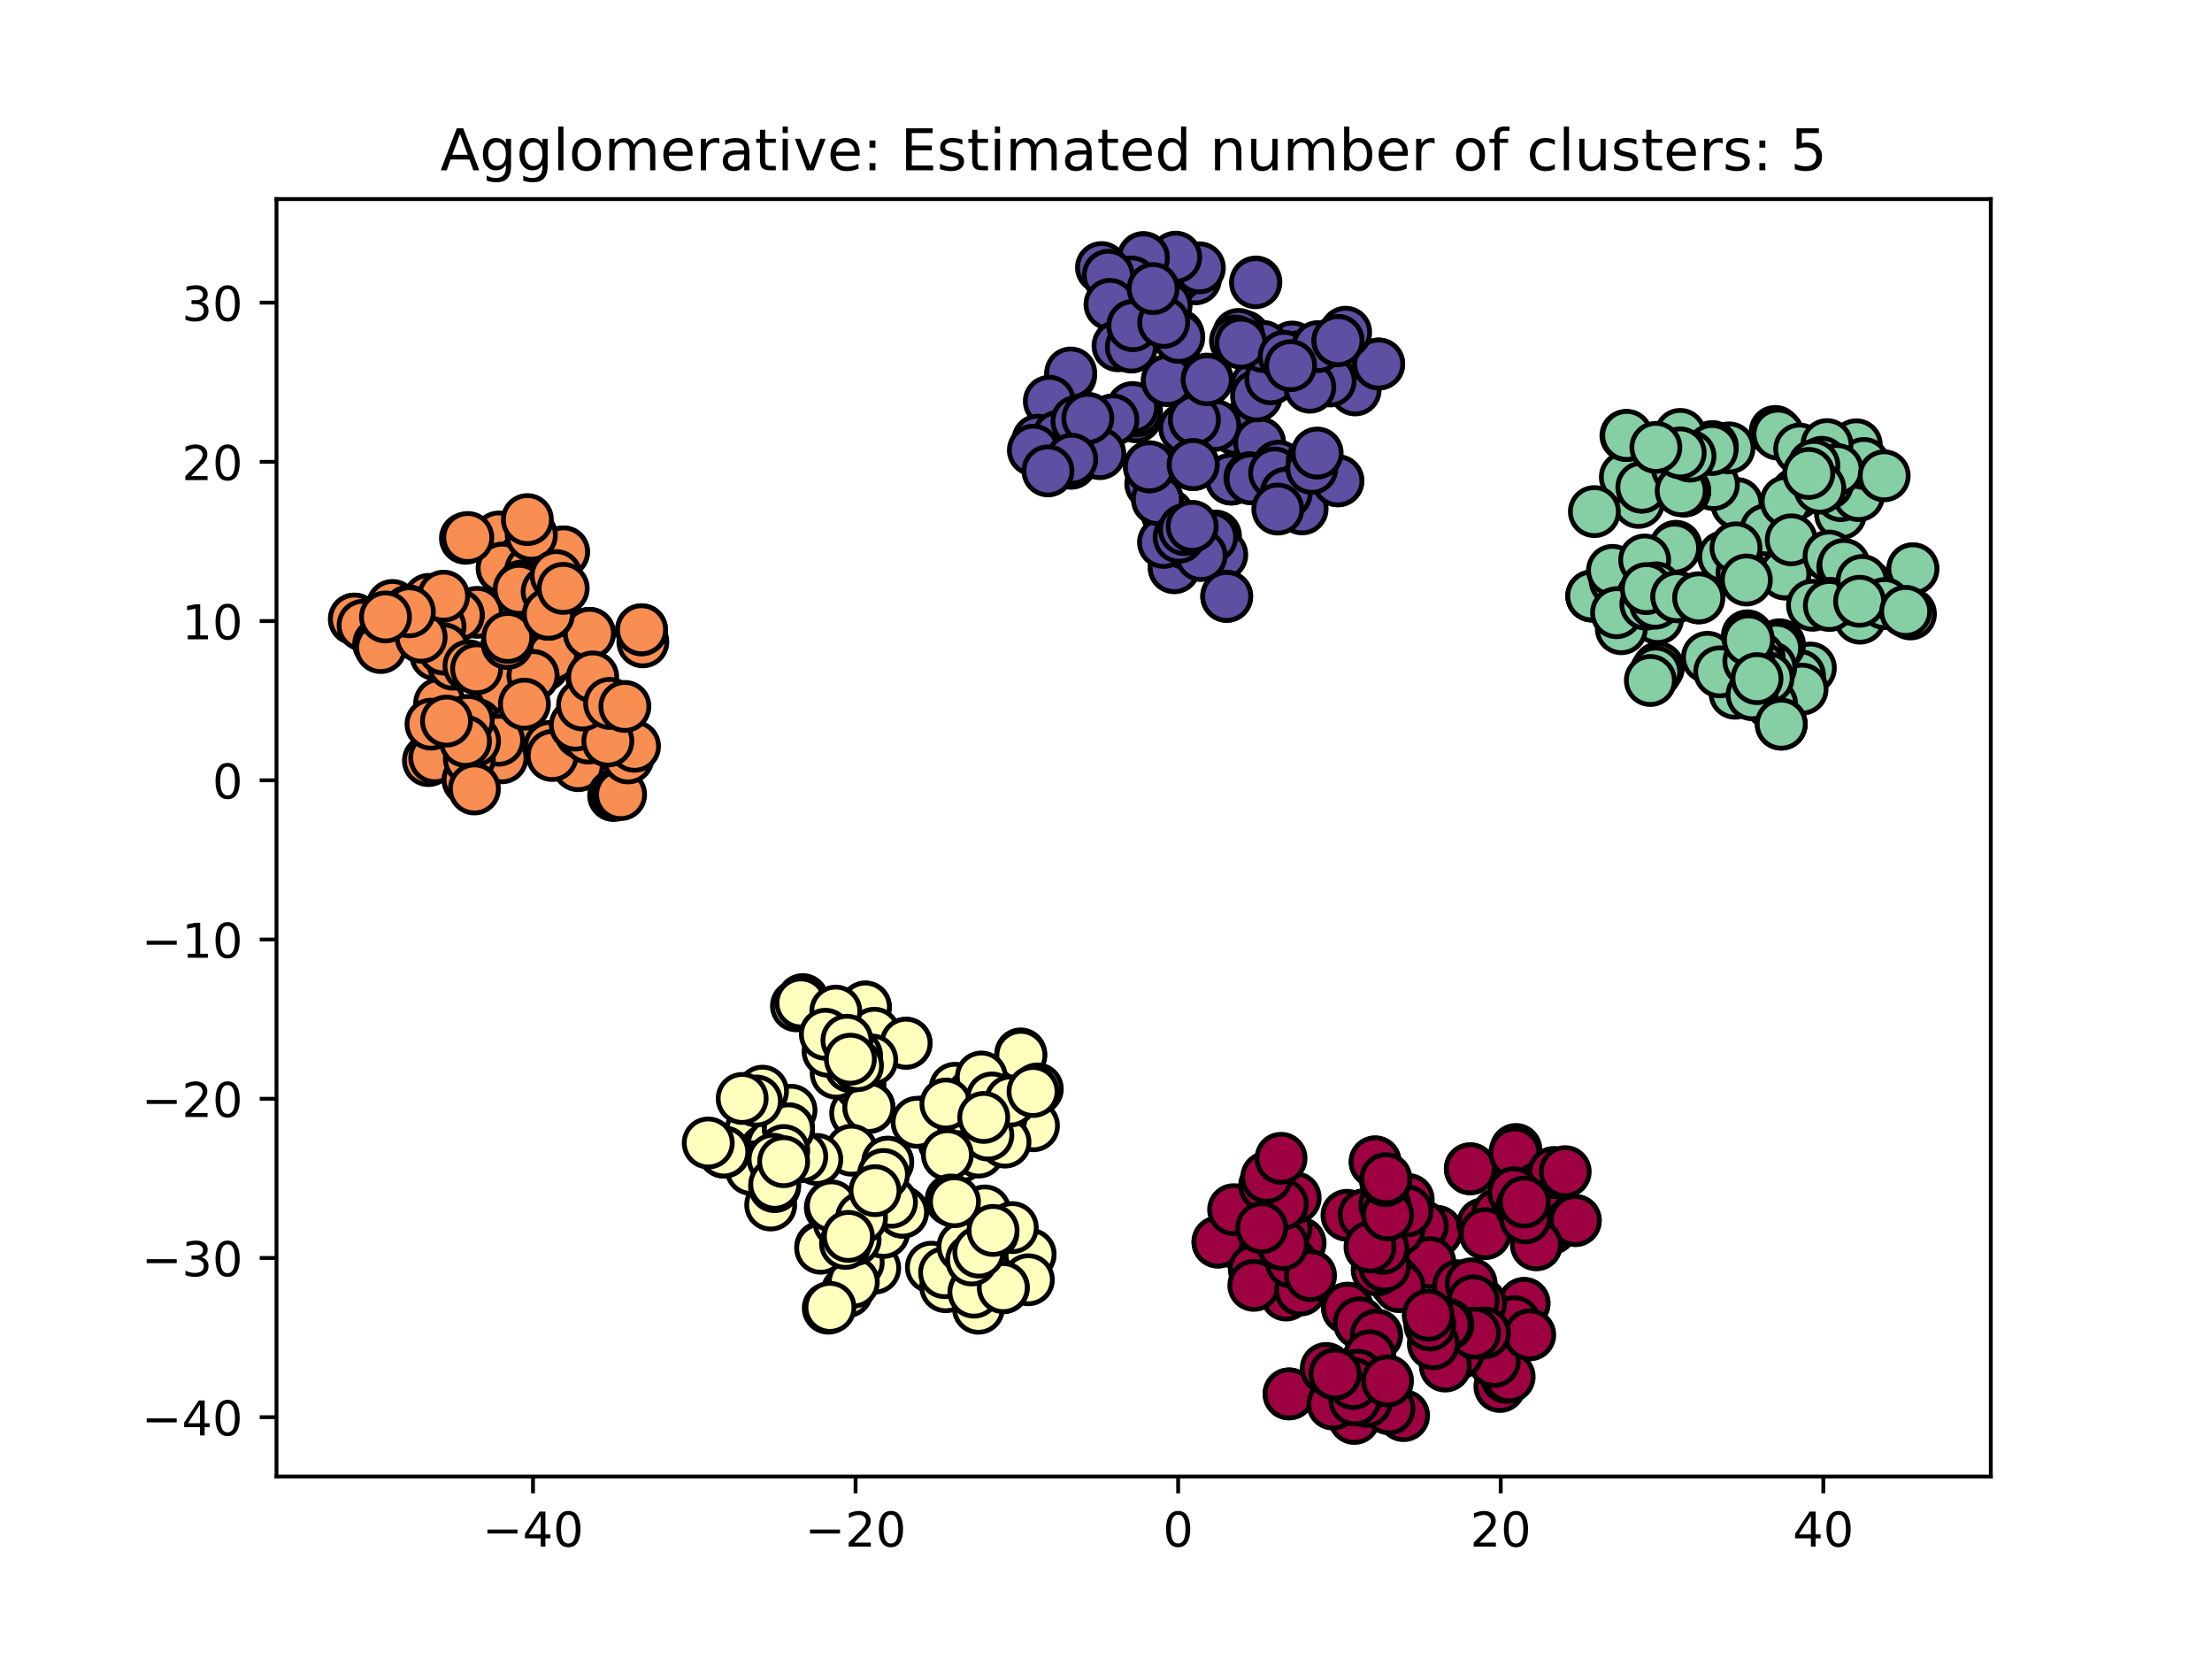 <?xml version="1.0" encoding="utf-8" standalone="no"?>
<!DOCTYPE svg PUBLIC "-//W3C//DTD SVG 1.1//EN"
  "http://www.w3.org/Graphics/SVG/1.1/DTD/svg11.dtd">
<!-- Created with matplotlib (https://matplotlib.org/) -->
<svg height="345.6pt" version="1.1" viewBox="0 0 460.8 345.6" width="460.8pt" xmlns="http://www.w3.org/2000/svg" xmlns:xlink="http://www.w3.org/1999/xlink">
 <defs>
  <style type="text/css">
*{stroke-linecap:butt;stroke-linejoin:round;}
  </style>
 </defs>
 <g id="figure_1">
  <g id="patch_1">
   <path d="M 0 345.6 
L 460.8 345.6 
L 460.8 0 
L 0 0 
z
" style="fill:#ffffff;"/>
  </g>
  <g id="axes_1">
   <g id="patch_2">
    <path d="M 57.6 307.584 
L 414.72 307.584 
L 414.72 41.472 
L 57.6 41.472 
z
" style="fill:#ffffff;"/>
   </g>
   <g id="matplotlib.axis_1">
    <g id="xtick_1">
     <g id="line2d_1">
      <defs>
       <path d="M 0 0 
L 0 3.5 
" id="m6b6c89f429" style="stroke:#000000;stroke-width:0.8;"/>
      </defs>
      <g>
       <use style="stroke:#000000;stroke-width:0.8;" x="111.032" xlink:href="#m6b6c89f429" y="307.584"/>
      </g>
     </g>
     <g id="text_1">
      <!-- −40 -->
      <defs>
       <path d="M 10.594 35.5 
L 73.188 35.5 
L 73.188 27.203 
L 10.594 27.203 
z
" id="DejaVuSans-8722"/>
       <path d="M 37.797 64.312 
L 12.891 25.391 
L 37.797 25.391 
z
M 35.203 72.906 
L 47.609 72.906 
L 47.609 25.391 
L 58.016 25.391 
L 58.016 17.188 
L 47.609 17.188 
L 47.609 0 
L 37.797 0 
L 37.797 17.188 
L 4.891 17.188 
L 4.891 26.703 
z
" id="DejaVuSans-52"/>
       <path d="M 31.781 66.406 
Q 24.172 66.406 20.328 58.906 
Q 16.5 51.422 16.5 36.375 
Q 16.5 21.391 20.328 13.891 
Q 24.172 6.391 31.781 6.391 
Q 39.453 6.391 43.281 13.891 
Q 47.125 21.391 47.125 36.375 
Q 47.125 51.422 43.281 58.906 
Q 39.453 66.406 31.781 66.406 
z
M 31.781 74.219 
Q 44.047 74.219 50.516 64.516 
Q 56.984 54.828 56.984 36.375 
Q 56.984 17.969 50.516 8.266 
Q 44.047 -1.422 31.781 -1.422 
Q 19.531 -1.422 13.062 8.266 
Q 6.594 17.969 6.594 36.375 
Q 6.594 54.828 13.062 64.516 
Q 19.531 74.219 31.781 74.219 
z
" id="DejaVuSans-48"/>
      </defs>
      <g transform="translate(100.479 322.182)scale(0.1 -0.1)">
       <use xlink:href="#DejaVuSans-8722"/>
       <use x="83.789" xlink:href="#DejaVuSans-52"/>
       <use x="147.412" xlink:href="#DejaVuSans-48"/>
      </g>
     </g>
    </g>
    <g id="xtick_2">
     <g id="line2d_2">
      <g>
       <use style="stroke:#000000;stroke-width:0.8;" x="178.23" xlink:href="#m6b6c89f429" y="307.584"/>
      </g>
     </g>
     <g id="text_2">
      <!-- −20 -->
      <defs>
       <path d="M 19.188 8.297 
L 53.609 8.297 
L 53.609 0 
L 7.328 0 
L 7.328 8.297 
Q 12.938 14.109 22.625 23.891 
Q 32.328 33.688 34.812 36.531 
Q 39.547 41.844 41.422 45.531 
Q 43.312 49.219 43.312 52.781 
Q 43.312 58.594 39.234 62.25 
Q 35.156 65.922 28.609 65.922 
Q 23.969 65.922 18.812 64.312 
Q 13.672 62.703 7.812 59.422 
L 7.812 69.391 
Q 13.766 71.781 18.938 73 
Q 24.125 74.219 28.422 74.219 
Q 39.75 74.219 46.484 68.547 
Q 53.219 62.891 53.219 53.422 
Q 53.219 48.922 51.531 44.891 
Q 49.859 40.875 45.406 35.406 
Q 44.188 33.984 37.641 27.219 
Q 31.109 20.453 19.188 8.297 
z
" id="DejaVuSans-50"/>
      </defs>
      <g transform="translate(167.678 322.182)scale(0.1 -0.1)">
       <use xlink:href="#DejaVuSans-8722"/>
       <use x="83.789" xlink:href="#DejaVuSans-50"/>
       <use x="147.412" xlink:href="#DejaVuSans-48"/>
      </g>
     </g>
    </g>
    <g id="xtick_3">
     <g id="line2d_3">
      <g>
       <use style="stroke:#000000;stroke-width:0.8;" x="245.429" xlink:href="#m6b6c89f429" y="307.584"/>
      </g>
     </g>
     <g id="text_3">
      <!-- 0 -->
      <g transform="translate(242.248 322.182)scale(0.1 -0.1)">
       <use xlink:href="#DejaVuSans-48"/>
      </g>
     </g>
    </g>
    <g id="xtick_4">
     <g id="line2d_4">
      <g>
       <use style="stroke:#000000;stroke-width:0.8;" x="312.628" xlink:href="#m6b6c89f429" y="307.584"/>
      </g>
     </g>
     <g id="text_4">
      <!-- 20 -->
      <g transform="translate(306.265 322.182)scale(0.1 -0.1)">
       <use xlink:href="#DejaVuSans-50"/>
       <use x="63.623" xlink:href="#DejaVuSans-48"/>
      </g>
     </g>
    </g>
    <g id="xtick_5">
     <g id="line2d_5">
      <g>
       <use style="stroke:#000000;stroke-width:0.8;" x="379.827" xlink:href="#m6b6c89f429" y="307.584"/>
      </g>
     </g>
     <g id="text_5">
      <!-- 40 -->
      <g transform="translate(373.464 322.182)scale(0.1 -0.1)">
       <use xlink:href="#DejaVuSans-52"/>
       <use x="63.623" xlink:href="#DejaVuSans-48"/>
      </g>
     </g>
    </g>
   </g>
   <g id="matplotlib.axis_2">
    <g id="ytick_1">
     <g id="line2d_6">
      <defs>
       <path d="M 0 0 
L -3.5 0 
" id="m17bedd4a77" style="stroke:#000000;stroke-width:0.8;"/>
      </defs>
      <g>
       <use style="stroke:#000000;stroke-width:0.8;" x="57.6" xlink:href="#m17bedd4a77" y="295.229"/>
      </g>
     </g>
     <g id="text_6">
      <!-- −40 -->
      <g transform="translate(29.495 299.028)scale(0.1 -0.1)">
       <use xlink:href="#DejaVuSans-8722"/>
       <use x="83.789" xlink:href="#DejaVuSans-52"/>
       <use x="147.412" xlink:href="#DejaVuSans-48"/>
      </g>
     </g>
    </g>
    <g id="ytick_2">
     <g id="line2d_7">
      <g>
       <use style="stroke:#000000;stroke-width:0.8;" x="57.6" xlink:href="#m17bedd4a77" y="262.059"/>
      </g>
     </g>
     <g id="text_7">
      <!-- −30 -->
      <defs>
       <path d="M 40.578 39.312 
Q 47.656 37.797 51.625 33 
Q 55.609 28.219 55.609 21.188 
Q 55.609 10.406 48.188 4.484 
Q 40.766 -1.422 27.094 -1.422 
Q 22.516 -1.422 17.656 -0.516 
Q 12.797 0.391 7.625 2.203 
L 7.625 11.719 
Q 11.719 9.328 16.594 8.109 
Q 21.484 6.891 26.812 6.891 
Q 36.078 6.891 40.938 10.547 
Q 45.797 14.203 45.797 21.188 
Q 45.797 27.641 41.281 31.266 
Q 36.766 34.906 28.719 34.906 
L 20.219 34.906 
L 20.219 43.016 
L 29.109 43.016 
Q 36.375 43.016 40.234 45.922 
Q 44.094 48.828 44.094 54.297 
Q 44.094 59.906 40.109 62.906 
Q 36.141 65.922 28.719 65.922 
Q 24.656 65.922 20.016 65.031 
Q 15.375 64.156 9.812 62.312 
L 9.812 71.094 
Q 15.438 72.656 20.344 73.438 
Q 25.25 74.219 29.594 74.219 
Q 40.828 74.219 47.359 69.109 
Q 53.906 64.016 53.906 55.328 
Q 53.906 49.266 50.438 45.094 
Q 46.969 40.922 40.578 39.312 
z
" id="DejaVuSans-51"/>
      </defs>
      <g transform="translate(29.495 265.858)scale(0.1 -0.1)">
       <use xlink:href="#DejaVuSans-8722"/>
       <use x="83.789" xlink:href="#DejaVuSans-51"/>
       <use x="147.412" xlink:href="#DejaVuSans-48"/>
      </g>
     </g>
    </g>
    <g id="ytick_3">
     <g id="line2d_8">
      <g>
       <use style="stroke:#000000;stroke-width:0.8;" x="57.6" xlink:href="#m17bedd4a77" y="228.89"/>
      </g>
     </g>
     <g id="text_8">
      <!-- −20 -->
      <g transform="translate(29.495 232.689)scale(0.1 -0.1)">
       <use xlink:href="#DejaVuSans-8722"/>
       <use x="83.789" xlink:href="#DejaVuSans-50"/>
       <use x="147.412" xlink:href="#DejaVuSans-48"/>
      </g>
     </g>
    </g>
    <g id="ytick_4">
     <g id="line2d_9">
      <g>
       <use style="stroke:#000000;stroke-width:0.8;" x="57.6" xlink:href="#m17bedd4a77" y="195.72"/>
      </g>
     </g>
     <g id="text_9">
      <!-- −10 -->
      <defs>
       <path d="M 12.406 8.297 
L 28.516 8.297 
L 28.516 63.922 
L 10.984 60.406 
L 10.984 69.391 
L 28.422 72.906 
L 38.281 72.906 
L 38.281 8.297 
L 54.391 8.297 
L 54.391 0 
L 12.406 0 
z
" id="DejaVuSans-49"/>
      </defs>
      <g transform="translate(29.495 199.519)scale(0.1 -0.1)">
       <use xlink:href="#DejaVuSans-8722"/>
       <use x="83.789" xlink:href="#DejaVuSans-49"/>
       <use x="147.412" xlink:href="#DejaVuSans-48"/>
      </g>
     </g>
    </g>
    <g id="ytick_5">
     <g id="line2d_10">
      <g>
       <use style="stroke:#000000;stroke-width:0.8;" x="57.6" xlink:href="#m17bedd4a77" y="162.55"/>
      </g>
     </g>
     <g id="text_10">
      <!-- 0 -->
      <g transform="translate(44.237 166.35)scale(0.1 -0.1)">
       <use xlink:href="#DejaVuSans-48"/>
      </g>
     </g>
    </g>
    <g id="ytick_6">
     <g id="line2d_11">
      <g>
       <use style="stroke:#000000;stroke-width:0.8;" x="57.6" xlink:href="#m17bedd4a77" y="129.381"/>
      </g>
     </g>
     <g id="text_11">
      <!-- 10 -->
      <g transform="translate(37.875 133.18)scale(0.1 -0.1)">
       <use xlink:href="#DejaVuSans-49"/>
       <use x="63.623" xlink:href="#DejaVuSans-48"/>
      </g>
     </g>
    </g>
    <g id="ytick_7">
     <g id="line2d_12">
      <g>
       <use style="stroke:#000000;stroke-width:0.8;" x="57.6" xlink:href="#m17bedd4a77" y="96.211"/>
      </g>
     </g>
     <g id="text_12">
      <!-- 20 -->
      <g transform="translate(37.875 100.01)scale(0.1 -0.1)">
       <use xlink:href="#DejaVuSans-50"/>
       <use x="63.623" xlink:href="#DejaVuSans-48"/>
      </g>
     </g>
    </g>
    <g id="ytick_8">
     <g id="line2d_13">
      <g>
       <use style="stroke:#000000;stroke-width:0.8;" x="57.6" xlink:href="#m17bedd4a77" y="63.042"/>
      </g>
     </g>
     <g id="text_13">
      <!-- 30 -->
      <g transform="translate(37.875 66.841)scale(0.1 -0.1)">
       <use xlink:href="#DejaVuSans-51"/>
       <use x="63.623" xlink:href="#DejaVuSans-48"/>
      </g>
     </g>
    </g>
   </g>
   <g id="line2d_14">
    <defs>
     <path d="M 0 5 
C 1.326 5 2.598 4.473 3.536 3.536 
C 4.473 2.598 5 1.326 5 0 
C 5 -1.326 4.473 -2.598 3.536 -3.536 
C 2.598 -4.473 1.326 -5 0 -5 
C -1.326 -5 -2.598 -4.473 -3.536 -3.536 
C -4.473 -2.598 -5 -1.326 -5 0 
C -5 1.326 -4.473 2.598 -3.536 3.536 
C -2.598 4.473 -1.326 5 0 5 
z
" id="md822622c66" style="stroke:#000000;"/>
    </defs>
    <g clip-path="url(#pf25ac4e97a)">
     <use style="fill:#9e0142;stroke:#000000;" x="285.992" xlink:href="#md822622c66" y="289.822"/>
     <use style="fill:#9e0142;stroke:#000000;" x="282.128" xlink:href="#md822622c66" y="295.488"/>
     <use style="fill:#9e0142;stroke:#000000;" x="285.189" xlink:href="#md822622c66" y="287.419"/>
     <use style="fill:#9e0142;stroke:#000000;" x="292.395" xlink:href="#md822622c66" y="294.897"/>
     <use style="fill:#9e0142;stroke:#000000;" x="289.346" xlink:href="#md822622c66" y="293.471"/>
     <use style="fill:#9e0142;stroke:#000000;" x="280.722" xlink:href="#md822622c66" y="272.535"/>
     <use style="fill:#9e0142;stroke:#000000;" x="280.722" xlink:href="#md822622c66" y="272.525"/>
     <use style="fill:#9e0142;stroke:#000000;" x="268.539" xlink:href="#md822622c66" y="290.373"/>
     <use style="fill:#9e0142;stroke:#000000;" x="280.692" xlink:href="#md822622c66" y="290.098"/>
     <use style="fill:#9e0142;stroke:#000000;" x="268.54" xlink:href="#md822622c66" y="290.374"/>
     <use style="fill:#9e0142;stroke:#000000;" x="286.801" xlink:href="#md822622c66" y="278.139"/>
     <use style="fill:#9e0142;stroke:#000000;" x="285.327" xlink:href="#md822622c66" y="282.435"/>
     <use style="fill:#9e0142;stroke:#000000;" x="283.158" xlink:href="#md822622c66" y="275.576"/>
     <use style="fill:#9e0142;stroke:#000000;" x="286.703" xlink:href="#md822622c66" y="278.137"/>
     <use style="fill:#9e0142;stroke:#000000;" x="285.327" xlink:href="#md822622c66" y="282.432"/>
     <use style="fill:#9e0142;stroke:#000000;" x="282.866" xlink:href="#md822622c66" y="286.469"/>
     <use style="fill:#9e0142;stroke:#000000;" x="284.677" xlink:href="#md822622c66" y="291.935"/>
     <use style="fill:#9e0142;stroke:#000000;" x="277.659" xlink:href="#md822622c66" y="292.486"/>
     <use style="fill:#9e0142;stroke:#000000;" x="283.748" xlink:href="#md822622c66" y="289.431"/>
     <use style="fill:#9e0142;stroke:#000000;" x="282.239" xlink:href="#md822622c66" y="291.631"/>
     <use style="fill:#9e0142;stroke:#000000;" x="281.884" xlink:href="#md822622c66" y="288.204"/>
     <use style="fill:#9e0142;stroke:#000000;" x="276.277" xlink:href="#md822622c66" y="285.073"/>
     <use style="fill:#9e0142;stroke:#000000;" x="278.124" xlink:href="#md822622c66" y="286.224"/>
     <use style="fill:#9e0142;stroke:#000000;" x="289.049" xlink:href="#md822622c66" y="287.672"/>
     <use style="fill:#9e0142;stroke:#000000;" x="278.124" xlink:href="#md822622c66" y="286.228"/>
     <use style="fill:#9e0142;stroke:#000000;" x="299.306" xlink:href="#md822622c66" y="256.49"/>
     <use style="fill:#9e0142;stroke:#000000;" x="288.865" xlink:href="#md822622c66" y="255.189"/>
     <use style="fill:#9e0142;stroke:#000000;" x="296.266" xlink:href="#md822622c66" y="255.412"/>
     <use style="fill:#9e0142;stroke:#000000;" x="290.825" xlink:href="#md822622c66" y="250.522"/>
     <use style="fill:#9e0142;stroke:#000000;" x="296.266" xlink:href="#md822622c66" y="255.405"/>
     <use style="fill:#9e0142;stroke:#000000;" x="297.886" xlink:href="#md822622c66" y="263.032"/>
     <use style="fill:#9e0142;stroke:#000000;" x="290.6" xlink:href="#md822622c66" y="266.973"/>
     <use style="fill:#9e0142;stroke:#000000;" x="291.584" xlink:href="#md822622c66" y="253.823"/>
     <use style="fill:#9e0142;stroke:#000000;" x="291.453" xlink:href="#md822622c66" y="268.026"/>
     <use style="fill:#9e0142;stroke:#000000;" x="293.366" xlink:href="#md822622c66" y="249.881"/>
     <use style="fill:#9e0142;stroke:#000000;" x="291.429" xlink:href="#md822622c66" y="256.141"/>
     <use style="fill:#9e0142;stroke:#000000;" x="293.088" xlink:href="#md822622c66" y="252.265"/>
     <use style="fill:#9e0142;stroke:#000000;" x="284.184" xlink:href="#md822622c66" y="253.077"/>
     <use style="fill:#9e0142;stroke:#000000;" x="280.597" xlink:href="#md822622c66" y="253.169"/>
     <use style="fill:#9e0142;stroke:#000000;" x="284.184" xlink:href="#md822622c66" y="253.074"/>
     <use style="fill:#9e0142;stroke:#000000;" x="286.891" xlink:href="#md822622c66" y="264.555"/>
     <use style="fill:#9e0142;stroke:#000000;" x="288.419" xlink:href="#md822622c66" y="263.751"/>
     <use style="fill:#9e0142;stroke:#000000;" x="288.471" xlink:href="#md822622c66" y="250.988"/>
     <use style="fill:#9e0142;stroke:#000000;" x="288.08" xlink:href="#md822622c66" y="260.063"/>
     <use style="fill:#9e0142;stroke:#000000;" x="285.393" xlink:href="#md822622c66" y="259.767"/>
     <use style="fill:#9e0142;stroke:#000000;" x="286.463" xlink:href="#md822622c66" y="242.05"/>
     <use style="fill:#9e0142;stroke:#000000;" x="289.084" xlink:href="#md822622c66" y="253.068"/>
     <use style="fill:#9e0142;stroke:#000000;" x="286.47" xlink:href="#md822622c66" y="242.048"/>
     <use style="fill:#9e0142;stroke:#000000;" x="288.614" xlink:href="#md822622c66" y="245.949"/>
     <use style="fill:#9e0142;stroke:#000000;" x="288.709" xlink:href="#md822622c66" y="245.547"/>
     <use style="fill:#9e0142;stroke:#000000;" x="263.935" xlink:href="#md822622c66" y="261.203"/>
     <use style="fill:#9e0142;stroke:#000000;" x="270.841" xlink:href="#md822622c66" y="258.949"/>
     <use style="fill:#9e0142;stroke:#000000;" x="263.965" xlink:href="#md822622c66" y="259.442"/>
     <use style="fill:#9e0142;stroke:#000000;" x="265.368" xlink:href="#md822622c66" y="258.346"/>
     <use style="fill:#9e0142;stroke:#000000;" x="267.89" xlink:href="#md822622c66" y="255.914"/>
     <use style="fill:#9e0142;stroke:#000000;" x="258.485" xlink:href="#md822622c66" y="259.399"/>
     <use style="fill:#9e0142;stroke:#000000;" x="259.127" xlink:href="#md822622c66" y="259.434"/>
     <use style="fill:#9e0142;stroke:#000000;" x="253.728" xlink:href="#md822622c66" y="258.736"/>
     <use style="fill:#9e0142;stroke:#000000;" x="266.918" xlink:href="#md822622c66" y="260.857"/>
     <use style="fill:#9e0142;stroke:#000000;" x="253.712" xlink:href="#md822622c66" y="258.736"/>
     <use style="fill:#9e0142;stroke:#000000;" x="265.585" xlink:href="#md822622c66" y="265.751"/>
     <use style="fill:#9e0142;stroke:#000000;" x="265.486" xlink:href="#md822622c66" y="262.039"/>
     <use style="fill:#9e0142;stroke:#000000;" x="267.917" xlink:href="#md822622c66" y="269.783"/>
     <use style="fill:#9e0142;stroke:#000000;" x="261.295" xlink:href="#md822622c66" y="264.44"/>
     <use style="fill:#9e0142;stroke:#000000;" x="261.197" xlink:href="#md822622c66" y="267.764"/>
     <use style="fill:#9e0142;stroke:#000000;" x="270.928" xlink:href="#md822622c66" y="268.728"/>
     <use style="fill:#9e0142;stroke:#000000;" x="268.978" xlink:href="#md822622c66" y="262.881"/>
     <use style="fill:#9e0142;stroke:#000000;" x="273.009" xlink:href="#md822622c66" y="265.736"/>
     <use style="fill:#9e0142;stroke:#000000;" x="267.155" xlink:href="#md822622c66" y="259.263"/>
     <use style="fill:#9e0142;stroke:#000000;" x="256.982" xlink:href="#md822622c66" y="252"/>
     <use style="fill:#9e0142;stroke:#000000;" x="269.81" xlink:href="#md822622c66" y="249.521"/>
     <use style="fill:#9e0142;stroke:#000000;" x="263.432" xlink:href="#md822622c66" y="246.965"/>
     <use style="fill:#9e0142;stroke:#000000;" x="267.125" xlink:href="#md822622c66" y="250.858"/>
     <use style="fill:#9e0142;stroke:#000000;" x="262.836" xlink:href="#md822622c66" y="255.768"/>
     <use style="fill:#9e0142;stroke:#000000;" x="263.881" xlink:href="#md822622c66" y="245.239"/>
     <use style="fill:#9e0142;stroke:#000000;" x="312.455" xlink:href="#md822622c66" y="288.828"/>
     <use style="fill:#9e0142;stroke:#000000;" x="313.831" xlink:href="#md822622c66" y="286.932"/>
     <use style="fill:#9e0142;stroke:#000000;" x="311.166" xlink:href="#md822622c66" y="283.562"/>
     <use style="fill:#9e0142;stroke:#000000;" x="314.386" xlink:href="#md822622c66" y="286.813"/>
     <use style="fill:#9e0142;stroke:#000000;" x="311.275" xlink:href="#md822622c66" y="283.615"/>
     <use style="fill:#9e0142;stroke:#000000;" x="317.49" xlink:href="#md822622c66" y="271.538"/>
     <use style="fill:#9e0142;stroke:#000000;" x="317.489" xlink:href="#md822622c66" y="271.533"/>
     <use style="fill:#9e0142;stroke:#000000;" x="315.38" xlink:href="#md822622c66" y="275.712"/>
     <use style="fill:#9e0142;stroke:#000000;" x="315.478" xlink:href="#md822622c66" y="275.331"/>
     <use style="fill:#9e0142;stroke:#000000;" x="318.671" xlink:href="#md822622c66" y="278.073"/>
     <use style="fill:#9e0142;stroke:#000000;" x="306.914" xlink:href="#md822622c66" y="270.993"/>
     <use style="fill:#9e0142;stroke:#000000;" x="308.454" xlink:href="#md822622c66" y="271.525"/>
     <use style="fill:#9e0142;stroke:#000000;" x="303.877" xlink:href="#md822622c66" y="267.835"/>
     <use style="fill:#9e0142;stroke:#000000;" x="306.481" xlink:href="#md822622c66" y="267.451"/>
     <use style="fill:#9e0142;stroke:#000000;" x="306.914" xlink:href="#md822622c66" y="270.991"/>
     <use style="fill:#9e0142;stroke:#000000;" x="309.244" xlink:href="#md822622c66" y="277.655"/>
     <use style="fill:#9e0142;stroke:#000000;" x="303.674" xlink:href="#md822622c66" y="282.01"/>
     <use style="fill:#9e0142;stroke:#000000;" x="303.675" xlink:href="#md822622c66" y="282.006"/>
     <use style="fill:#9e0142;stroke:#000000;" x="301.083" xlink:href="#md822622c66" y="284.573"/>
     <use style="fill:#9e0142;stroke:#000000;" x="307.176" xlink:href="#md822622c66" y="277.709"/>
     <use style="fill:#9e0142;stroke:#000000;" x="301.66" xlink:href="#md822622c66" y="275.885"/>
     <use style="fill:#9e0142;stroke:#000000;" x="301.217" xlink:href="#md822622c66" y="275.982"/>
     <use style="fill:#9e0142;stroke:#000000;" x="298.586" xlink:href="#md822622c66" y="279.931"/>
     <use style="fill:#9e0142;stroke:#000000;" x="297.864" xlink:href="#md822622c66" y="276.014"/>
     <use style="fill:#9e0142;stroke:#000000;" x="297.524" xlink:href="#md822622c66" y="273.968"/>
     <use style="fill:#9e0142;stroke:#000000;" x="308.885" xlink:href="#md822622c66" y="254.974"/>
     <use style="fill:#9e0142;stroke:#000000;" x="266.866" xlink:href="#md822622c66" y="241.295"/>
     <use style="fill:#9e0142;stroke:#000000;" x="320.447" xlink:href="#md822622c66" y="250.758"/>
     <use style="fill:#9e0142;stroke:#000000;" x="312.114" xlink:href="#md822622c66" y="253.112"/>
     <use style="fill:#9e0142;stroke:#000000;" x="312.001" xlink:href="#md822622c66" y="252.911"/>
     <use style="fill:#9e0142;stroke:#000000;" x="313.708" xlink:href="#md822622c66" y="243.68"/>
     <use style="fill:#9e0142;stroke:#000000;" x="315.787" xlink:href="#md822622c66" y="239.458"/>
     <use style="fill:#9e0142;stroke:#000000;" x="306.288" xlink:href="#md822622c66" y="243.476"/>
     <use style="fill:#9e0142;stroke:#000000;" x="306.292" xlink:href="#md822622c66" y="243.49"/>
     <use style="fill:#9e0142;stroke:#000000;" x="315.567" xlink:href="#md822622c66" y="240.178"/>
     <use style="fill:#9e0142;stroke:#000000;" x="323.356" xlink:href="#md822622c66" y="254.842"/>
     <use style="fill:#9e0142;stroke:#000000;" x="323.147" xlink:href="#md822622c66" y="255.956"/>
     <use style="fill:#9e0142;stroke:#000000;" x="322.738" xlink:href="#md822622c66" y="254.97"/>
     <use style="fill:#9e0142;stroke:#000000;" x="328.161" xlink:href="#md822622c66" y="254.26"/>
     <use style="fill:#9e0142;stroke:#000000;" x="328.161" xlink:href="#md822622c66" y="254.26"/>
     <use style="fill:#9e0142;stroke:#000000;" x="323.676" xlink:href="#md822622c66" y="244.286"/>
     <use style="fill:#9e0142;stroke:#000000;" x="320.528" xlink:href="#md822622c66" y="247.424"/>
     <use style="fill:#9e0142;stroke:#000000;" x="309.4" xlink:href="#md822622c66" y="256.991"/>
     <use style="fill:#9e0142;stroke:#000000;" x="323.676" xlink:href="#md822622c66" y="244.286"/>
     <use style="fill:#9e0142;stroke:#000000;" x="326.065" xlink:href="#md822622c66" y="244.08"/>
     <use style="fill:#9e0142;stroke:#000000;" x="315.343" xlink:href="#md822622c66" y="248.478"/>
     <use style="fill:#9e0142;stroke:#000000;" x="320.048" xlink:href="#md822622c66" y="259.323"/>
     <use style="fill:#9e0142;stroke:#000000;" x="316.928" xlink:href="#md822622c66" y="251.582"/>
     <use style="fill:#9e0142;stroke:#000000;" x="317.751" xlink:href="#md822622c66" y="253.71"/>
     <use style="fill:#9e0142;stroke:#000000;" x="317.546" xlink:href="#md822622c66" y="250.416"/>
    </g>
   </g>
   <g id="line2d_15">
    <defs>
     <path d="M 0 5 
C 1.326 5 2.598 4.473 3.536 3.536 
C 4.473 2.598 5 1.326 5 0 
C 5 -1.326 4.473 -2.598 3.536 -3.536 
C 2.598 -4.473 1.326 -5 0 -5 
C -1.326 -5 -2.598 -4.473 -3.536 -3.536 
C -4.473 -2.598 -5 -1.326 -5 0 
C -5 1.326 -4.473 2.598 -3.536 3.536 
C -2.598 4.473 -1.326 5 0 5 
z
" id="meb0a2de115" style="stroke:#000000;"/>
    </defs>
    <g clip-path="url(#pf25ac4e97a)">
     <use style="fill:#f98e52;stroke:#000000;" x="113.173" xlink:href="#meb0a2de115" y="138.676"/>
     <use style="fill:#f98e52;stroke:#000000;" x="115.08" xlink:href="#meb0a2de115" y="136.612"/>
     <use style="fill:#f98e52;stroke:#000000;" x="115.084" xlink:href="#meb0a2de115" y="136.612"/>
     <use style="fill:#f98e52;stroke:#000000;" x="104.461" xlink:href="#meb0a2de115" y="142.987"/>
     <use style="fill:#f98e52;stroke:#000000;" x="111.042" xlink:href="#meb0a2de115" y="140.736"/>
     <use style="fill:#f98e52;stroke:#000000;" x="111.044" xlink:href="#meb0a2de115" y="140.735"/>
     <use style="fill:#f98e52;stroke:#000000;" x="122.799" xlink:href="#meb0a2de115" y="131.934"/>
     <use style="fill:#f98e52;stroke:#000000;" x="133.919" xlink:href="#meb0a2de115" y="133.707"/>
     <use style="fill:#f98e52;stroke:#000000;" x="122.78" xlink:href="#meb0a2de115" y="131.934"/>
     <use style="fill:#f98e52;stroke:#000000;" x="133.653" xlink:href="#meb0a2de115" y="131.187"/>
     <use style="fill:#f98e52;stroke:#000000;" x="133.646" xlink:href="#meb0a2de115" y="131.19"/>
     <use style="fill:#f98e52;stroke:#000000;" x="93.504" xlink:href="#meb0a2de115" y="155.61"/>
     <use style="fill:#f98e52;stroke:#000000;" x="89.248" xlink:href="#meb0a2de115" y="158.445"/>
     <use style="fill:#f98e52;stroke:#000000;" x="95.748" xlink:href="#meb0a2de115" y="153.089"/>
     <use style="fill:#f98e52;stroke:#000000;" x="99.347" xlink:href="#meb0a2de115" y="150.942"/>
     <use style="fill:#f98e52;stroke:#000000;" x="90.566" xlink:href="#meb0a2de115" y="157.839"/>
     <use style="fill:#f98e52;stroke:#000000;" x="106.179" xlink:href="#meb0a2de115" y="152.482"/>
     <use style="fill:#f98e52;stroke:#000000;" x="96.48" xlink:href="#meb0a2de115" y="151.671"/>
     <use style="fill:#f98e52;stroke:#000000;" x="104.566" xlink:href="#meb0a2de115" y="157.862"/>
     <use style="fill:#f98e52;stroke:#000000;" x="99.36" xlink:href="#meb0a2de115" y="152.722"/>
     <use style="fill:#f98e52;stroke:#000000;" x="103.866" xlink:href="#meb0a2de115" y="154.197"/>
     <use style="fill:#f98e52;stroke:#000000;" x="97.519" xlink:href="#meb0a2de115" y="162.467"/>
     <use style="fill:#f98e52;stroke:#000000;" x="97.519" xlink:href="#meb0a2de115" y="162.467"/>
     <use style="fill:#f98e52;stroke:#000000;" x="97.771" xlink:href="#meb0a2de115" y="158.082"/>
     <use style="fill:#f98e52;stroke:#000000;" x="98.859" xlink:href="#meb0a2de115" y="154.382"/>
     <use style="fill:#f98e52;stroke:#000000;" x="98.828" xlink:href="#meb0a2de115" y="164.352"/>
     <use style="fill:#f98e52;stroke:#000000;" x="91.578" xlink:href="#meb0a2de115" y="146.537"/>
     <use style="fill:#f98e52;stroke:#000000;" x="97.537" xlink:href="#meb0a2de115" y="150.078"/>
     <use style="fill:#f98e52;stroke:#000000;" x="96.967" xlink:href="#meb0a2de115" y="154.438"/>
     <use style="fill:#f98e52;stroke:#000000;" x="89.789" xlink:href="#meb0a2de115" y="150.848"/>
     <use style="fill:#f98e52;stroke:#000000;" x="93.013" xlink:href="#meb0a2de115" y="150.217"/>
     <use style="fill:#f98e52;stroke:#000000;" x="99.412" xlink:href="#meb0a2de115" y="127.563"/>
     <use style="fill:#f98e52;stroke:#000000;" x="95.45" xlink:href="#meb0a2de115" y="128.132"/>
     <use style="fill:#f98e52;stroke:#000000;" x="90.692" xlink:href="#meb0a2de115" y="128.229"/>
     <use style="fill:#f98e52;stroke:#000000;" x="95.449" xlink:href="#meb0a2de115" y="128.132"/>
     <use style="fill:#f98e52;stroke:#000000;" x="95.449" xlink:href="#meb0a2de115" y="128.132"/>
     <use style="fill:#f98e52;stroke:#000000;" x="89.631" xlink:href="#meb0a2de115" y="129.932"/>
     <use style="fill:#f98e52;stroke:#000000;" x="73.833" xlink:href="#meb0a2de115" y="128.966"/>
     <use style="fill:#f98e52;stroke:#000000;" x="73.839" xlink:href="#meb0a2de115" y="128.963"/>
     <use style="fill:#f98e52;stroke:#000000;" x="75.643" xlink:href="#meb0a2de115" y="130.256"/>
     <use style="fill:#f98e52;stroke:#000000;" x="91.658" xlink:href="#meb0a2de115" y="130.545"/>
     <use style="fill:#f98e52;stroke:#000000;" x="89.322" xlink:href="#meb0a2de115" y="124.868"/>
     <use style="fill:#f98e52;stroke:#000000;" x="90.765" xlink:href="#meb0a2de115" y="136.413"/>
     <use style="fill:#f98e52;stroke:#000000;" x="94.41" xlink:href="#meb0a2de115" y="138.363"/>
     <use style="fill:#f98e52;stroke:#000000;" x="92.414" xlink:href="#meb0a2de115" y="135.189"/>
     <use style="fill:#f98e52;stroke:#000000;" x="92.416" xlink:href="#meb0a2de115" y="135.189"/>
     <use style="fill:#f98e52;stroke:#000000;" x="78.888" xlink:href="#meb0a2de115" y="134.13"/>
     <use style="fill:#f98e52;stroke:#000000;" x="97.691" xlink:href="#meb0a2de115" y="138.704"/>
     <use style="fill:#f98e52;stroke:#000000;" x="79.311" xlink:href="#meb0a2de115" y="134.892"/>
     <use style="fill:#f98e52;stroke:#000000;" x="87.734" xlink:href="#meb0a2de115" y="132.737"/>
     <use style="fill:#f98e52;stroke:#000000;" x="99.293" xlink:href="#meb0a2de115" y="139.324"/>
     <use style="fill:#f98e52;stroke:#000000;" x="81.753" xlink:href="#meb0a2de115" y="126.127"/>
     <use style="fill:#f98e52;stroke:#000000;" x="85.106" xlink:href="#meb0a2de115" y="127.255"/>
     <use style="fill:#f98e52;stroke:#000000;" x="92.412" xlink:href="#meb0a2de115" y="124.188"/>
     <use style="fill:#f98e52;stroke:#000000;" x="85.278" xlink:href="#meb0a2de115" y="127.448"/>
     <use style="fill:#f98e52;stroke:#000000;" x="80.309" xlink:href="#meb0a2de115" y="128.522"/>
     <use style="fill:#f98e52;stroke:#000000;" x="105.678" xlink:href="#meb0a2de115" y="134.007"/>
     <use style="fill:#f98e52;stroke:#000000;" x="105.678" xlink:href="#meb0a2de115" y="134.007"/>
     <use style="fill:#f98e52;stroke:#000000;" x="103.925" xlink:href="#meb0a2de115" y="111.863"/>
     <use style="fill:#f98e52;stroke:#000000;" x="112.774" xlink:href="#meb0a2de115" y="116.086"/>
     <use style="fill:#f98e52;stroke:#000000;" x="105.779" xlink:href="#meb0a2de115" y="132.789"/>
     <use style="fill:#f98e52;stroke:#000000;" x="104.621" xlink:href="#meb0a2de115" y="118.362"/>
     <use style="fill:#f98e52;stroke:#000000;" x="111.674" xlink:href="#meb0a2de115" y="119.997"/>
     <use style="fill:#f98e52;stroke:#000000;" x="112.08" xlink:href="#meb0a2de115" y="118.881"/>
     <use style="fill:#f98e52;stroke:#000000;" x="108.887" xlink:href="#meb0a2de115" y="116.503"/>
     <use style="fill:#f98e52;stroke:#000000;" x="104.62" xlink:href="#meb0a2de115" y="118.362"/>
     <use style="fill:#f98e52;stroke:#000000;" x="110.544" xlink:href="#meb0a2de115" y="118.831"/>
     <use style="fill:#f98e52;stroke:#000000;" x="108.74" xlink:href="#meb0a2de115" y="122.071"/>
     <use style="fill:#f98e52;stroke:#000000;" x="96.959" xlink:href="#meb0a2de115" y="112.137"/>
     <use style="fill:#f98e52;stroke:#000000;" x="97.45" xlink:href="#meb0a2de115" y="111.971"/>
     <use style="fill:#f98e52;stroke:#000000;" x="108.144" xlink:href="#meb0a2de115" y="122.773"/>
     <use style="fill:#f98e52;stroke:#000000;" x="117.395" xlink:href="#meb0a2de115" y="114.969"/>
     <use style="fill:#f98e52;stroke:#000000;" x="110.693" xlink:href="#meb0a2de115" y="111.496"/>
     <use style="fill:#f98e52;stroke:#000000;" x="117.394" xlink:href="#meb0a2de115" y="114.97"/>
     <use style="fill:#f98e52;stroke:#000000;" x="110.695" xlink:href="#meb0a2de115" y="111.496"/>
     <use style="fill:#f98e52;stroke:#000000;" x="109.863" xlink:href="#meb0a2de115" y="108.24"/>
     <use style="fill:#f98e52;stroke:#000000;" x="114.241" xlink:href="#meb0a2de115" y="127.964"/>
     <use style="fill:#f98e52;stroke:#000000;" x="113.983" xlink:href="#meb0a2de115" y="123.231"/>
     <use style="fill:#f98e52;stroke:#000000;" x="115.859" xlink:href="#meb0a2de115" y="119.909"/>
     <use style="fill:#f98e52;stroke:#000000;" x="114.239" xlink:href="#meb0a2de115" y="127.96"/>
     <use style="fill:#f98e52;stroke:#000000;" x="117.327" xlink:href="#meb0a2de115" y="122.571"/>
     <use style="fill:#f98e52;stroke:#000000;" x="118.823" xlink:href="#meb0a2de115" y="155.59"/>
     <use style="fill:#f98e52;stroke:#000000;" x="123.018" xlink:href="#meb0a2de115" y="150.524"/>
     <use style="fill:#f98e52;stroke:#000000;" x="114.511" xlink:href="#meb0a2de115" y="155.501"/>
     <use style="fill:#f98e52;stroke:#000000;" x="120.452" xlink:href="#meb0a2de115" y="159.5"/>
     <use style="fill:#f98e52;stroke:#000000;" x="115.039" xlink:href="#meb0a2de115" y="157.389"/>
     <use style="fill:#f98e52;stroke:#000000;" x="120.956" xlink:href="#meb0a2de115" y="152.644"/>
     <use style="fill:#f98e52;stroke:#000000;" x="123.312" xlink:href="#meb0a2de115" y="152.451"/>
     <use style="fill:#f98e52;stroke:#000000;" x="122.545" xlink:href="#meb0a2de115" y="153.75"/>
     <use style="fill:#f98e52;stroke:#000000;" x="121.39" xlink:href="#meb0a2de115" y="150.296"/>
     <use style="fill:#f98e52;stroke:#000000;" x="125.994" xlink:href="#meb0a2de115" y="150.669"/>
     <use style="fill:#f98e52;stroke:#000000;" x="127.829" xlink:href="#meb0a2de115" y="165.721"/>
     <use style="fill:#f98e52;stroke:#000000;" x="128.505" xlink:href="#meb0a2de115" y="165.446"/>
     <use style="fill:#f98e52;stroke:#000000;" x="129.283" xlink:href="#meb0a2de115" y="165.526"/>
     <use style="fill:#f98e52;stroke:#000000;" x="109.246" xlink:href="#meb0a2de115" y="146.687"/>
     <use style="fill:#f98e52;stroke:#000000;" x="130.209" xlink:href="#meb0a2de115" y="156.346"/>
     <use style="fill:#f98e52;stroke:#000000;" x="119.847" xlink:href="#meb0a2de115" y="151.051"/>
     <use style="fill:#f98e52;stroke:#000000;" x="130.818" xlink:href="#meb0a2de115" y="157.887"/>
     <use style="fill:#f98e52;stroke:#000000;" x="132.181" xlink:href="#meb0a2de115" y="155.46"/>
     <use style="fill:#f98e52;stroke:#000000;" x="126.625" xlink:href="#meb0a2de115" y="154.372"/>
     <use style="fill:#f98e52;stroke:#000000;" x="123.34" xlink:href="#meb0a2de115" y="141.326"/>
     <use style="fill:#f98e52;stroke:#000000;" x="121.357" xlink:href="#meb0a2de115" y="146.855"/>
     <use style="fill:#f98e52;stroke:#000000;" x="123.473" xlink:href="#meb0a2de115" y="141.022"/>
     <use style="fill:#f98e52;stroke:#000000;" x="126.991" xlink:href="#meb0a2de115" y="146.533"/>
     <use style="fill:#f98e52;stroke:#000000;" x="130.173" xlink:href="#meb0a2de115" y="147.162"/>
    </g>
   </g>
   <g id="line2d_16">
    <defs>
     <path d="M 0 5 
C 1.326 5 2.598 4.473 3.536 3.536 
C 4.473 2.598 5 1.326 5 0 
C 5 -1.326 4.473 -2.598 3.536 -3.536 
C 2.598 -4.473 1.326 -5 0 -5 
C -1.326 -5 -2.598 -4.473 -3.536 -3.536 
C -4.473 -2.598 -5 -1.326 -5 0 
C -5 1.326 -4.473 2.598 -3.536 3.536 
C -2.598 4.473 -1.326 5 0 5 
z
" id="mf3da8fe3dc" style="stroke:#000000;"/>
    </defs>
    <g clip-path="url(#pf25ac4e97a)">
     <use style="fill:#ffffbe;stroke:#000000;" x="181.002" xlink:href="#mf3da8fe3dc" y="230.687"/>
     <use style="fill:#ffffbe;stroke:#000000;" x="178.249" xlink:href="#mf3da8fe3dc" y="231.885"/>
     <use style="fill:#ffffbe;stroke:#000000;" x="179.151" xlink:href="#mf3da8fe3dc" y="225.972"/>
     <use style="fill:#ffffbe;stroke:#000000;" x="180.999" xlink:href="#mf3da8fe3dc" y="230.692"/>
     <use style="fill:#ffffbe;stroke:#000000;" x="181.002" xlink:href="#mf3da8fe3dc" y="230.687"/>
     <use style="fill:#ffffbe;stroke:#000000;" x="188.749" xlink:href="#mf3da8fe3dc" y="217.317"/>
     <use style="fill:#ffffbe;stroke:#000000;" x="180.272" xlink:href="#mf3da8fe3dc" y="209.784"/>
     <use style="fill:#ffffbe;stroke:#000000;" x="180.272" xlink:href="#mf3da8fe3dc" y="209.784"/>
     <use style="fill:#ffffbe;stroke:#000000;" x="182.162" xlink:href="#mf3da8fe3dc" y="215.244"/>
     <use style="fill:#ffffbe;stroke:#000000;" x="188.749" xlink:href="#mf3da8fe3dc" y="217.317"/>
     <use style="fill:#ffffbe;stroke:#000000;" x="165.917" xlink:href="#mf3da8fe3dc" y="209.532"/>
     <use style="fill:#ffffbe;stroke:#000000;" x="167.23" xlink:href="#mf3da8fe3dc" y="208.236"/>
     <use style="fill:#ffffbe;stroke:#000000;" x="174.192" xlink:href="#mf3da8fe3dc" y="223.556"/>
     <use style="fill:#ffffbe;stroke:#000000;" x="177.393" xlink:href="#mf3da8fe3dc" y="239.605"/>
     <use style="fill:#ffffbe;stroke:#000000;" x="166.852" xlink:href="#mf3da8fe3dc" y="208.929"/>
     <use style="fill:#ffffbe;stroke:#000000;" x="181.611" xlink:href="#mf3da8fe3dc" y="220.81"/>
     <use style="fill:#ffffbe;stroke:#000000;" x="178.454" xlink:href="#mf3da8fe3dc" y="219.926"/>
     <use style="fill:#ffffbe;stroke:#000000;" x="174.109" xlink:href="#mf3da8fe3dc" y="210.631"/>
     <use style="fill:#ffffbe;stroke:#000000;" x="177.151" xlink:href="#mf3da8fe3dc" y="222.197"/>
     <use style="fill:#ffffbe;stroke:#000000;" x="178.633" xlink:href="#mf3da8fe3dc" y="221.992"/>
     <use style="fill:#ffffbe;stroke:#000000;" x="173.356" xlink:href="#mf3da8fe3dc" y="219.026"/>
     <use style="fill:#ffffbe;stroke:#000000;" x="172.504" xlink:href="#mf3da8fe3dc" y="218.999"/>
     <use style="fill:#ffffbe;stroke:#000000;" x="171.94" xlink:href="#mf3da8fe3dc" y="215.455"/>
     <use style="fill:#ffffbe;stroke:#000000;" x="176.434" xlink:href="#mf3da8fe3dc" y="216.704"/>
     <use style="fill:#ffffbe;stroke:#000000;" x="177.148" xlink:href="#mf3da8fe3dc" y="220.65"/>
     <use style="fill:#ffffbe;stroke:#000000;" x="156.396" xlink:href="#mf3da8fe3dc" y="235.562"/>
     <use style="fill:#ffffbe;stroke:#000000;" x="156.411" xlink:href="#mf3da8fe3dc" y="235.544"/>
     <use style="fill:#ffffbe;stroke:#000000;" x="170.16" xlink:href="#mf3da8fe3dc" y="241.532"/>
     <use style="fill:#ffffbe;stroke:#000000;" x="167.027" xlink:href="#mf3da8fe3dc" y="240.945"/>
     <use style="fill:#ffffbe;stroke:#000000;" x="159.469" xlink:href="#mf3da8fe3dc" y="239.581"/>
     <use style="fill:#ffffbe;stroke:#000000;" x="164.781" xlink:href="#mf3da8fe3dc" y="231.287"/>
     <use style="fill:#ffffbe;stroke:#000000;" x="160.916" xlink:href="#mf3da8fe3dc" y="238.341"/>
     <use style="fill:#ffffbe;stroke:#000000;" x="164.259" xlink:href="#mf3da8fe3dc" y="235.165"/>
     <use style="fill:#ffffbe;stroke:#000000;" x="164.26" xlink:href="#mf3da8fe3dc" y="235.167"/>
     <use style="fill:#ffffbe;stroke:#000000;" x="164.249" xlink:href="#mf3da8fe3dc" y="235.161"/>
     <use style="fill:#ffffbe;stroke:#000000;" x="158.847" xlink:href="#mf3da8fe3dc" y="227.314"/>
     <use style="fill:#ffffbe;stroke:#000000;" x="157.146" xlink:href="#mf3da8fe3dc" y="243.079"/>
     <use style="fill:#ffffbe;stroke:#000000;" x="157.569" xlink:href="#mf3da8fe3dc" y="229.358"/>
     <use style="fill:#ffffbe;stroke:#000000;" x="154.608" xlink:href="#mf3da8fe3dc" y="228.826"/>
     <use style="fill:#ffffbe;stroke:#000000;" x="156.486" xlink:href="#mf3da8fe3dc" y="243.616"/>
     <use style="fill:#ffffbe;stroke:#000000;" x="150.864" xlink:href="#mf3da8fe3dc" y="239.985"/>
     <use style="fill:#ffffbe;stroke:#000000;" x="150.825" xlink:href="#mf3da8fe3dc" y="240.013"/>
     <use style="fill:#ffffbe;stroke:#000000;" x="150.773" xlink:href="#mf3da8fe3dc" y="239.974"/>
     <use style="fill:#ffffbe;stroke:#000000;" x="147.54" xlink:href="#mf3da8fe3dc" y="238.103"/>
     <use style="fill:#ffffbe;stroke:#000000;" x="163.274" xlink:href="#mf3da8fe3dc" y="239.679"/>
     <use style="fill:#ffffbe;stroke:#000000;" x="160.55" xlink:href="#mf3da8fe3dc" y="251.022"/>
     <use style="fill:#ffffbe;stroke:#000000;" x="161.056" xlink:href="#mf3da8fe3dc" y="241.487"/>
     <use style="fill:#ffffbe;stroke:#000000;" x="161.364" xlink:href="#mf3da8fe3dc" y="247.198"/>
     <use style="fill:#ffffbe;stroke:#000000;" x="161.402" xlink:href="#mf3da8fe3dc" y="246.701"/>
     <use style="fill:#ffffbe;stroke:#000000;" x="163.245" xlink:href="#mf3da8fe3dc" y="241.997"/>
     <use style="fill:#ffffbe;stroke:#000000;" x="178.783" xlink:href="#mf3da8fe3dc" y="263.007"/>
     <use style="fill:#ffffbe;stroke:#000000;" x="182.219" xlink:href="#mf3da8fe3dc" y="264.174"/>
     <use style="fill:#ffffbe;stroke:#000000;" x="176.455" xlink:href="#mf3da8fe3dc" y="269.079"/>
     <use style="fill:#ffffbe;stroke:#000000;" x="178.783" xlink:href="#mf3da8fe3dc" y="263.006"/>
     <use style="fill:#ffffbe;stroke:#000000;" x="177.759" xlink:href="#mf3da8fe3dc" y="267.088"/>
     <use style="fill:#ffffbe;stroke:#000000;" x="170.966" xlink:href="#mf3da8fe3dc" y="259.776"/>
     <use style="fill:#ffffbe;stroke:#000000;" x="172.969" xlink:href="#mf3da8fe3dc" y="251.554"/>
     <use style="fill:#ffffbe;stroke:#000000;" x="170.971" xlink:href="#mf3da8fe3dc" y="260.029"/>
     <use style="fill:#ffffbe;stroke:#000000;" x="174.772" xlink:href="#mf3da8fe3dc" y="254.582"/>
     <use style="fill:#ffffbe;stroke:#000000;" x="173.2" xlink:href="#mf3da8fe3dc" y="251.204"/>
     <use style="fill:#ffffbe;stroke:#000000;" x="184.079" xlink:href="#mf3da8fe3dc" y="256.705"/>
     <use style="fill:#ffffbe;stroke:#000000;" x="184.074" xlink:href="#mf3da8fe3dc" y="256.699"/>
     <use style="fill:#ffffbe;stroke:#000000;" x="188.005" xlink:href="#mf3da8fe3dc" y="252.506"/>
     <use style="fill:#ffffbe;stroke:#000000;" x="188.006" xlink:href="#mf3da8fe3dc" y="252.507"/>
     <use style="fill:#ffffbe;stroke:#000000;" x="178.14" xlink:href="#mf3da8fe3dc" y="258.233"/>
     <use style="fill:#ffffbe;stroke:#000000;" x="172.54" xlink:href="#mf3da8fe3dc" y="272.519"/>
     <use style="fill:#ffffbe;stroke:#000000;" x="184.927" xlink:href="#mf3da8fe3dc" y="242.112"/>
     <use style="fill:#ffffbe;stroke:#000000;" x="184.927" xlink:href="#mf3da8fe3dc" y="242.114"/>
     <use style="fill:#ffffbe;stroke:#000000;" x="172.895" xlink:href="#mf3da8fe3dc" y="272.347"/>
     <use style="fill:#ffffbe;stroke:#000000;" x="176.133" xlink:href="#mf3da8fe3dc" y="259.024"/>
     <use style="fill:#ffffbe;stroke:#000000;" x="185.711" xlink:href="#mf3da8fe3dc" y="250.44"/>
     <use style="fill:#ffffbe;stroke:#000000;" x="184.04" xlink:href="#mf3da8fe3dc" y="244.671"/>
     <use style="fill:#ffffbe;stroke:#000000;" x="179.47" xlink:href="#mf3da8fe3dc" y="253.714"/>
     <use style="fill:#ffffbe;stroke:#000000;" x="182.281" xlink:href="#mf3da8fe3dc" y="248.036"/>
     <use style="fill:#ffffbe;stroke:#000000;" x="176.741" xlink:href="#mf3da8fe3dc" y="257.567"/>
     <use style="fill:#ffffbe;stroke:#000000;" x="196.632" xlink:href="#mf3da8fe3dc" y="237.906"/>
     <use style="fill:#ffffbe;stroke:#000000;" x="201.646" xlink:href="#mf3da8fe3dc" y="232.817"/>
     <use style="fill:#ffffbe;stroke:#000000;" x="204.543" xlink:href="#mf3da8fe3dc" y="231.21"/>
     <use style="fill:#ffffbe;stroke:#000000;" x="215.291" xlink:href="#mf3da8fe3dc" y="234.513"/>
     <use style="fill:#ffffbe;stroke:#000000;" x="196.723" xlink:href="#mf3da8fe3dc" y="233.783"/>
     <use style="fill:#ffffbe;stroke:#000000;" x="205.655" xlink:href="#mf3da8fe3dc" y="231.702"/>
     <use style="fill:#ffffbe;stroke:#000000;" x="212.627" xlink:href="#mf3da8fe3dc" y="219.549"/>
     <use style="fill:#ffffbe;stroke:#000000;" x="192.601" xlink:href="#mf3da8fe3dc" y="233.653"/>
     <use style="fill:#ffffbe;stroke:#000000;" x="212.668" xlink:href="#mf3da8fe3dc" y="219.847"/>
     <use style="fill:#ffffbe;stroke:#000000;" x="191.05" xlink:href="#mf3da8fe3dc" y="233.794"/>
     <use style="fill:#ffffbe;stroke:#000000;" x="208.509" xlink:href="#mf3da8fe3dc" y="233.009"/>
     <use style="fill:#ffffbe;stroke:#000000;" x="198.961" xlink:href="#mf3da8fe3dc" y="226.711"/>
     <use style="fill:#ffffbe;stroke:#000000;" x="202.686" xlink:href="#mf3da8fe3dc" y="227.953"/>
     <use style="fill:#ffffbe;stroke:#000000;" x="204.429" xlink:href="#mf3da8fe3dc" y="224.36"/>
     <use style="fill:#ffffbe;stroke:#000000;" x="197.054" xlink:href="#mf3da8fe3dc" y="229.984"/>
     <use style="fill:#ffffbe;stroke:#000000;" x="200.063" xlink:href="#mf3da8fe3dc" y="240.963"/>
     <use style="fill:#ffffbe;stroke:#000000;" x="206.649" xlink:href="#mf3da8fe3dc" y="228.73"/>
     <use style="fill:#ffffbe;stroke:#000000;" x="203.87" xlink:href="#mf3da8fe3dc" y="239.997"/>
     <use style="fill:#ffffbe;stroke:#000000;" x="209.356" xlink:href="#mf3da8fe3dc" y="237.918"/>
     <use style="fill:#ffffbe;stroke:#000000;" x="205.792" xlink:href="#mf3da8fe3dc" y="236.446"/>
     <use style="fill:#ffffbe;stroke:#000000;" x="210.5" xlink:href="#mf3da8fe3dc" y="229.353"/>
     <use style="fill:#ffffbe;stroke:#000000;" x="216.092" xlink:href="#mf3da8fe3dc" y="226.846"/>
     <use style="fill:#ffffbe;stroke:#000000;" x="215.201" xlink:href="#mf3da8fe3dc" y="227.378"/>
     <use style="fill:#ffffbe;stroke:#000000;" x="204.931" xlink:href="#mf3da8fe3dc" y="232.781"/>
     <use style="fill:#ffffbe;stroke:#000000;" x="197.355" xlink:href="#mf3da8fe3dc" y="240.55"/>
     <use style="fill:#ffffbe;stroke:#000000;" x="194.025" xlink:href="#mf3da8fe3dc" y="263.983"/>
     <use style="fill:#ffffbe;stroke:#000000;" x="202.877" xlink:href="#mf3da8fe3dc" y="263.993"/>
     <use style="fill:#ffffbe;stroke:#000000;" x="197.007" xlink:href="#mf3da8fe3dc" y="268.05"/>
     <use style="fill:#ffffbe;stroke:#000000;" x="196.769" xlink:href="#mf3da8fe3dc" y="265.117"/>
     <use style="fill:#ffffbe;stroke:#000000;" x="206.406" xlink:href="#mf3da8fe3dc" y="263.361"/>
     <use style="fill:#ffffbe;stroke:#000000;" x="205.169" xlink:href="#mf3da8fe3dc" y="252.259"/>
     <use style="fill:#ffffbe;stroke:#000000;" x="205.467" xlink:href="#mf3da8fe3dc" y="261.554"/>
     <use style="fill:#ffffbe;stroke:#000000;" x="214.574" xlink:href="#mf3da8fe3dc" y="261.308"/>
     <use style="fill:#ffffbe;stroke:#000000;" x="208.955" xlink:href="#mf3da8fe3dc" y="261.12"/>
     <use style="fill:#ffffbe;stroke:#000000;" x="214.574" xlink:href="#mf3da8fe3dc" y="261.308"/>
     <use style="fill:#ffffbe;stroke:#000000;" x="200.6" xlink:href="#mf3da8fe3dc" y="259.696"/>
     <use style="fill:#ffffbe;stroke:#000000;" x="198.117" xlink:href="#mf3da8fe3dc" y="249.978"/>
     <use style="fill:#ffffbe;stroke:#000000;" x="198.837" xlink:href="#mf3da8fe3dc" y="250.342"/>
     <use style="fill:#ffffbe;stroke:#000000;" x="214.222" xlink:href="#mf3da8fe3dc" y="266.597"/>
     <use style="fill:#ffffbe;stroke:#000000;" x="204.945" xlink:href="#mf3da8fe3dc" y="264.263"/>
     <use style="fill:#ffffbe;stroke:#000000;" x="209.007" xlink:href="#mf3da8fe3dc" y="268.262"/>
     <use style="fill:#ffffbe;stroke:#000000;" x="203.821" xlink:href="#mf3da8fe3dc" y="272.531"/>
     <use style="fill:#ffffbe;stroke:#000000;" x="203.184" xlink:href="#mf3da8fe3dc" y="268.595"/>
     <use style="fill:#ffffbe;stroke:#000000;" x="202.881" xlink:href="#mf3da8fe3dc" y="269.175"/>
     <use style="fill:#ffffbe;stroke:#000000;" x="208.995" xlink:href="#mf3da8fe3dc" y="268.232"/>
     <use style="fill:#ffffbe;stroke:#000000;" x="210.877" xlink:href="#mf3da8fe3dc" y="255.734"/>
     <use style="fill:#ffffbe;stroke:#000000;" x="206.816" xlink:href="#mf3da8fe3dc" y="256.887"/>
     <use style="fill:#ffffbe;stroke:#000000;" x="202.413" xlink:href="#mf3da8fe3dc" y="262.477"/>
     <use style="fill:#ffffbe;stroke:#000000;" x="203.912" xlink:href="#mf3da8fe3dc" y="260.841"/>
     <use style="fill:#ffffbe;stroke:#000000;" x="206.876" xlink:href="#mf3da8fe3dc" y="256.323"/>
    </g>
   </g>
   <g id="line2d_17">
    <defs>
     <path d="M 0 5 
C 1.326 5 2.598 4.473 3.536 3.536 
C 4.473 2.598 5 1.326 5 0 
C 5 -1.326 4.473 -2.598 3.536 -3.536 
C 2.598 -4.473 1.326 -5 0 -5 
C -1.326 -5 -2.598 -4.473 -3.536 -3.536 
C -4.473 -2.598 -5 -1.326 -5 0 
C -5 1.326 -4.473 2.598 -3.536 3.536 
C -2.598 4.473 -1.326 5 0 5 
z
" id="m9f47d96542" style="stroke:#000000;"/>
    </defs>
    <g clip-path="url(#pf25ac4e97a)">
     <use style="fill:#86cfa5;stroke:#000000;" x="353.425" xlink:href="#m9f47d96542" y="97.647"/>
     <use style="fill:#86cfa5;stroke:#000000;" x="361.832" xlink:href="#m9f47d96542" y="104.921"/>
     <use style="fill:#86cfa5;stroke:#000000;" x="361.83" xlink:href="#m9f47d96542" y="104.92"/>
     <use style="fill:#86cfa5;stroke:#000000;" x="351.467" xlink:href="#m9f47d96542" y="97.43"/>
     <use style="fill:#86cfa5;stroke:#000000;" x="356.928" xlink:href="#m9f47d96542" y="100.944"/>
     <use style="fill:#86cfa5;stroke:#000000;" x="360.193" xlink:href="#m9f47d96542" y="93.304"/>
     <use style="fill:#86cfa5;stroke:#000000;" x="356.72" xlink:href="#m9f47d96542" y="93.023"/>
     <use style="fill:#86cfa5;stroke:#000000;" x="350.022" xlink:href="#m9f47d96542" y="90.493"/>
     <use style="fill:#86cfa5;stroke:#000000;" x="347.354" xlink:href="#m9f47d96542" y="98.069"/>
     <use style="fill:#86cfa5;stroke:#000000;" x="356.646" xlink:href="#m9f47d96542" y="93.642"/>
     <use style="fill:#86cfa5;stroke:#000000;" x="341.333" xlink:href="#m9f47d96542" y="104.659"/>
     <use style="fill:#86cfa5;stroke:#000000;" x="342.028" xlink:href="#m9f47d96542" y="101.472"/>
     <use style="fill:#86cfa5;stroke:#000000;" x="348.015" xlink:href="#m9f47d96542" y="95.572"/>
     <use style="fill:#86cfa5;stroke:#000000;" x="338.588" xlink:href="#m9f47d96542" y="99.378"/>
     <use style="fill:#86cfa5;stroke:#000000;" x="342.032" xlink:href="#m9f47d96542" y="101.48"/>
     <use style="fill:#86cfa5;stroke:#000000;" x="349.44" xlink:href="#m9f47d96542" y="97.604"/>
     <use style="fill:#86cfa5;stroke:#000000;" x="350.969" xlink:href="#m9f47d96542" y="102.235"/>
     <use style="fill:#86cfa5;stroke:#000000;" x="350.921" xlink:href="#m9f47d96542" y="102.277"/>
     <use style="fill:#86cfa5;stroke:#000000;" x="350.953" xlink:href="#m9f47d96542" y="102.229"/>
     <use style="fill:#86cfa5;stroke:#000000;" x="350.224" xlink:href="#m9f47d96542" y="102.228"/>
     <use style="fill:#86cfa5;stroke:#000000;" x="338.709" xlink:href="#m9f47d96542" y="90.731"/>
     <use style="fill:#86cfa5;stroke:#000000;" x="352.05" xlink:href="#m9f47d96542" y="95.017"/>
     <use style="fill:#86cfa5;stroke:#000000;" x="350.013" xlink:href="#m9f47d96542" y="94.351"/>
     <use style="fill:#86cfa5;stroke:#000000;" x="338.887" xlink:href="#m9f47d96542" y="90.705"/>
     <use style="fill:#86cfa5;stroke:#000000;" x="344.951" xlink:href="#m9f47d96542" y="93.197"/>
     <use style="fill:#86cfa5;stroke:#000000;" x="345.324" xlink:href="#m9f47d96542" y="128.837"/>
     <use style="fill:#86cfa5;stroke:#000000;" x="345.474" xlink:href="#m9f47d96542" y="139.122"/>
     <use style="fill:#86cfa5;stroke:#000000;" x="345.143" xlink:href="#m9f47d96542" y="124.068"/>
     <use style="fill:#86cfa5;stroke:#000000;" x="344.906" xlink:href="#m9f47d96542" y="140.012"/>
     <use style="fill:#86cfa5;stroke:#000000;" x="337.749" xlink:href="#m9f47d96542" y="130.97"/>
     <use style="fill:#86cfa5;stroke:#000000;" x="331.609" xlink:href="#m9f47d96542" y="124.157"/>
     <use style="fill:#86cfa5;stroke:#000000;" x="331.615" xlink:href="#m9f47d96542" y="124.157"/>
     <use style="fill:#86cfa5;stroke:#000000;" x="331.598" xlink:href="#m9f47d96542" y="124.15"/>
     <use style="fill:#86cfa5;stroke:#000000;" x="336.457" xlink:href="#m9f47d96542" y="120.956"/>
     <use style="fill:#86cfa5;stroke:#000000;" x="335.917" xlink:href="#m9f47d96542" y="118.821"/>
     <use style="fill:#86cfa5;stroke:#000000;" x="345.267" xlink:href="#m9f47d96542" y="117.491"/>
     <use style="fill:#86cfa5;stroke:#000000;" x="349.126" xlink:href="#m9f47d96542" y="113.799"/>
     <use style="fill:#86cfa5;stroke:#000000;" x="348.847" xlink:href="#m9f47d96542" y="114.183"/>
     <use style="fill:#86cfa5;stroke:#000000;" x="342.613" xlink:href="#m9f47d96542" y="116.657"/>
     <use style="fill:#86cfa5;stroke:#000000;" x="342.154" xlink:href="#m9f47d96542" y="124.167"/>
     <use style="fill:#86cfa5;stroke:#000000;" x="336.764" xlink:href="#m9f47d96542" y="127.632"/>
     <use style="fill:#86cfa5;stroke:#000000;" x="343.799" xlink:href="#m9f47d96542" y="141.753"/>
     <use style="fill:#86cfa5;stroke:#000000;" x="344.967" xlink:href="#m9f47d96542" y="122.459"/>
     <use style="fill:#86cfa5;stroke:#000000;" x="342.855" xlink:href="#m9f47d96542" y="125.854"/>
     <use style="fill:#86cfa5;stroke:#000000;" x="344.815" xlink:href="#m9f47d96542" y="125.65"/>
     <use style="fill:#86cfa5;stroke:#000000;" x="342.962" xlink:href="#m9f47d96542" y="122.616"/>
     <use style="fill:#86cfa5;stroke:#000000;" x="349.315" xlink:href="#m9f47d96542" y="124.303"/>
     <use style="fill:#86cfa5;stroke:#000000;" x="349.315" xlink:href="#m9f47d96542" y="124.302"/>
     <use style="fill:#86cfa5;stroke:#000000;" x="353.885" xlink:href="#m9f47d96542" y="124.541"/>
     <use style="fill:#86cfa5;stroke:#000000;" x="353.885" xlink:href="#m9f47d96542" y="124.541"/>
     <use style="fill:#86cfa5;stroke:#000000;" x="361.434" xlink:href="#m9f47d96542" y="144.409"/>
     <use style="fill:#86cfa5;stroke:#000000;" x="377.131" xlink:href="#m9f47d96542" y="139.168"/>
     <use style="fill:#86cfa5;stroke:#000000;" x="374.873" xlink:href="#m9f47d96542" y="140.736"/>
     <use style="fill:#86cfa5;stroke:#000000;" x="364.325" xlink:href="#m9f47d96542" y="140.179"/>
     <use style="fill:#86cfa5;stroke:#000000;" x="375.408" xlink:href="#m9f47d96542" y="143.562"/>
     <use style="fill:#86cfa5;stroke:#000000;" x="367.863" xlink:href="#m9f47d96542" y="110.389"/>
     <use style="fill:#86cfa5;stroke:#000000;" x="370.709" xlink:href="#m9f47d96542" y="134.314"/>
     <use style="fill:#86cfa5;stroke:#000000;" x="370.085" xlink:href="#m9f47d96542" y="135.033"/>
     <use style="fill:#86cfa5;stroke:#000000;" x="368.88" xlink:href="#m9f47d96542" y="139.006"/>
     <use style="fill:#86cfa5;stroke:#000000;" x="366.458" xlink:href="#m9f47d96542" y="136.94"/>
     <use style="fill:#86cfa5;stroke:#000000;" x="359.906" xlink:href="#m9f47d96542" y="138.661"/>
     <use style="fill:#86cfa5;stroke:#000000;" x="359.904" xlink:href="#m9f47d96542" y="138.66"/>
     <use style="fill:#86cfa5;stroke:#000000;" x="355.698" xlink:href="#m9f47d96542" y="136.923"/>
     <use style="fill:#86cfa5;stroke:#000000;" x="366.643" xlink:href="#m9f47d96542" y="138.855"/>
     <use style="fill:#86cfa5;stroke:#000000;" x="358.245" xlink:href="#m9f47d96542" y="139.957"/>
     <use style="fill:#86cfa5;stroke:#000000;" x="371.066" xlink:href="#m9f47d96542" y="150.851"/>
     <use style="fill:#86cfa5;stroke:#000000;" x="369.069" xlink:href="#m9f47d96542" y="146.683"/>
     <use style="fill:#86cfa5;stroke:#000000;" x="368.334" xlink:href="#m9f47d96542" y="141.226"/>
     <use style="fill:#86cfa5;stroke:#000000;" x="364.996" xlink:href="#m9f47d96542" y="144.724"/>
     <use style="fill:#86cfa5;stroke:#000000;" x="371.067" xlink:href="#m9f47d96542" y="150.852"/>
     <use style="fill:#86cfa5;stroke:#000000;" x="364.01" xlink:href="#m9f47d96542" y="132.45"/>
     <use style="fill:#86cfa5;stroke:#000000;" x="364.321" xlink:href="#m9f47d96542" y="137.731"/>
     <use style="fill:#86cfa5;stroke:#000000;" x="364.238" xlink:href="#m9f47d96542" y="133.308"/>
     <use style="fill:#86cfa5;stroke:#000000;" x="366.016" xlink:href="#m9f47d96542" y="141.368"/>
     <use style="fill:#86cfa5;stroke:#000000;" x="332.138" xlink:href="#m9f47d96542" y="106.578"/>
     <use style="fill:#86cfa5;stroke:#000000;" x="369.81" xlink:href="#m9f47d96542" y="89.876"/>
     <use style="fill:#86cfa5;stroke:#000000;" x="386.697" xlink:href="#m9f47d96542" y="92.662"/>
     <use style="fill:#86cfa5;stroke:#000000;" x="370.396" xlink:href="#m9f47d96542" y="90.435"/>
     <use style="fill:#86cfa5;stroke:#000000;" x="382.343" xlink:href="#m9f47d96542" y="99.581"/>
     <use style="fill:#86cfa5;stroke:#000000;" x="374.904" xlink:href="#m9f47d96542" y="93.549"/>
     <use style="fill:#86cfa5;stroke:#000000;" x="383.414" xlink:href="#m9f47d96542" y="107.048"/>
     <use style="fill:#86cfa5;stroke:#000000;" x="379.948" xlink:href="#m9f47d96542" y="98.609"/>
     <use style="fill:#86cfa5;stroke:#000000;" x="383.467" xlink:href="#m9f47d96542" y="103.247"/>
     <use style="fill:#86cfa5;stroke:#000000;" x="378.079" xlink:href="#m9f47d96542" y="99.981"/>
     <use style="fill:#86cfa5;stroke:#000000;" x="387.169" xlink:href="#m9f47d96542" y="103.231"/>
     <use style="fill:#86cfa5;stroke:#000000;" x="380.721" xlink:href="#m9f47d96542" y="100.745"/>
     <use style="fill:#86cfa5;stroke:#000000;" x="381.546" xlink:href="#m9f47d96542" y="96.505"/>
     <use style="fill:#86cfa5;stroke:#000000;" x="371.872" xlink:href="#m9f47d96542" y="119.578"/>
     <use style="fill:#86cfa5;stroke:#000000;" x="371.813" xlink:href="#m9f47d96542" y="119.524"/>
     <use style="fill:#86cfa5;stroke:#000000;" x="388.277" xlink:href="#m9f47d96542" y="96.548"/>
     <use style="fill:#86cfa5;stroke:#000000;" x="374.22" xlink:href="#m9f47d96542" y="102.811"/>
     <use style="fill:#86cfa5;stroke:#000000;" x="380.594" xlink:href="#m9f47d96542" y="92.618"/>
     <use style="fill:#86cfa5;stroke:#000000;" x="372.102" xlink:href="#m9f47d96542" y="104.439"/>
     <use style="fill:#86cfa5;stroke:#000000;" x="379.512" xlink:href="#m9f47d96542" y="96.309"/>
     <use style="fill:#86cfa5;stroke:#000000;" x="382.711" xlink:href="#m9f47d96542" y="97.806"/>
     <use style="fill:#86cfa5;stroke:#000000;" x="377.862" xlink:href="#m9f47d96542" y="96.953"/>
     <use style="fill:#86cfa5;stroke:#000000;" x="379.088" xlink:href="#m9f47d96542" y="101.681"/>
     <use style="fill:#86cfa5;stroke:#000000;" x="373.15" xlink:href="#m9f47d96542" y="112.454"/>
     <use style="fill:#86cfa5;stroke:#000000;" x="392.512" xlink:href="#m9f47d96542" y="99.12"/>
     <use style="fill:#86cfa5;stroke:#000000;" x="376.798" xlink:href="#m9f47d96542" y="98.624"/>
     <use style="fill:#86cfa5;stroke:#000000;" x="361.236" xlink:href="#m9f47d96542" y="116.042"/>
     <use style="fill:#86cfa5;stroke:#000000;" x="361.236" xlink:href="#m9f47d96542" y="116.042"/>
     <use style="fill:#86cfa5;stroke:#000000;" x="359.075" xlink:href="#m9f47d96542" y="115.976"/>
     <use style="fill:#86cfa5;stroke:#000000;" x="362.901" xlink:href="#m9f47d96542" y="119.323"/>
     <use style="fill:#86cfa5;stroke:#000000;" x="361.634" xlink:href="#m9f47d96542" y="114.124"/>
     <use style="fill:#86cfa5;stroke:#000000;" x="384.857" xlink:href="#m9f47d96542" y="122.775"/>
     <use style="fill:#86cfa5;stroke:#000000;" x="398.486" xlink:href="#m9f47d96542" y="118.5"/>
     <use style="fill:#86cfa5;stroke:#000000;" x="363.804" xlink:href="#m9f47d96542" y="120.825"/>
     <use style="fill:#86cfa5;stroke:#000000;" x="386.314" xlink:href="#m9f47d96542" y="122.213"/>
     <use style="fill:#86cfa5;stroke:#000000;" x="398.487" xlink:href="#m9f47d96542" y="118.5"/>
     <use style="fill:#86cfa5;stroke:#000000;" x="387.476" xlink:href="#m9f47d96542" y="128.776"/>
     <use style="fill:#86cfa5;stroke:#000000;" x="381.033" xlink:href="#m9f47d96542" y="115.834"/>
     <use style="fill:#86cfa5;stroke:#000000;" x="389.239" xlink:href="#m9f47d96542" y="122.205"/>
     <use style="fill:#86cfa5;stroke:#000000;" x="383.885" xlink:href="#m9f47d96542" y="118.159"/>
     <use style="fill:#86cfa5;stroke:#000000;" x="384.129" xlink:href="#m9f47d96542" y="117.587"/>
     <use style="fill:#86cfa5;stroke:#000000;" x="388.636" xlink:href="#m9f47d96542" y="124.077"/>
     <use style="fill:#86cfa5;stroke:#000000;" x="381.278" xlink:href="#m9f47d96542" y="125.68"/>
     <use style="fill:#86cfa5;stroke:#000000;" x="377.573" xlink:href="#m9f47d96542" y="126.084"/>
     <use style="fill:#86cfa5;stroke:#000000;" x="385.728" xlink:href="#m9f47d96542" y="124.834"/>
     <use style="fill:#86cfa5;stroke:#000000;" x="381.091" xlink:href="#m9f47d96542" y="126.132"/>
     <use style="fill:#86cfa5;stroke:#000000;" x="387.908" xlink:href="#m9f47d96542" y="120.931"/>
     <use style="fill:#86cfa5;stroke:#000000;" x="392.595" xlink:href="#m9f47d96542" y="125.73"/>
     <use style="fill:#86cfa5;stroke:#000000;" x="397.979" xlink:href="#m9f47d96542" y="127.896"/>
     <use style="fill:#86cfa5;stroke:#000000;" x="387.386" xlink:href="#m9f47d96542" y="125.254"/>
     <use style="fill:#86cfa5;stroke:#000000;" x="396.985" xlink:href="#m9f47d96542" y="127.366"/>
    </g>
   </g>
   <g id="line2d_18">
    <defs>
     <path d="M 0 5 
C 1.326 5 2.598 4.473 3.536 3.536 
C 4.473 2.598 5 1.326 5 0 
C 5 -1.326 4.473 -2.598 3.536 -3.536 
C 2.598 -4.473 1.326 -5 0 -5 
C -1.326 -5 -2.598 -4.473 -3.536 -3.536 
C -4.473 -2.598 -5 -1.326 -5 0 
C -5 1.326 -4.473 2.598 -3.536 3.536 
C -2.598 4.473 -1.326 5 0 5 
z
" id="md9d2fc1af7" style="stroke:#000000;"/>
    </defs>
    <g clip-path="url(#pf25ac4e97a)">
     <use style="fill:#5e4fa2;stroke:#000000;" x="228.158" xlink:href="#md9d2fc1af7" y="90.771"/>
     <use style="fill:#5e4fa2;stroke:#000000;" x="226.34" xlink:href="#md9d2fc1af7" y="92.089"/>
     <use style="fill:#5e4fa2;stroke:#000000;" x="261.629" xlink:href="#md9d2fc1af7" y="58.739"/>
     <use style="fill:#5e4fa2;stroke:#000000;" x="261.546" xlink:href="#md9d2fc1af7" y="58.894"/>
     <use style="fill:#5e4fa2;stroke:#000000;" x="226.916" xlink:href="#md9d2fc1af7" y="89.183"/>
     <use style="fill:#5e4fa2;stroke:#000000;" x="231.851" xlink:href="#md9d2fc1af7" y="87.481"/>
     <use style="fill:#5e4fa2;stroke:#000000;" x="236.676" xlink:href="#md9d2fc1af7" y="86.825"/>
     <use style="fill:#5e4fa2;stroke:#000000;" x="236.771" xlink:href="#md9d2fc1af7" y="85.606"/>
     <use style="fill:#5e4fa2;stroke:#000000;" x="235.926" xlink:href="#md9d2fc1af7" y="84.896"/>
     <use style="fill:#5e4fa2;stroke:#000000;" x="231.851" xlink:href="#md9d2fc1af7" y="87.482"/>
     <use style="fill:#5e4fa2;stroke:#000000;" x="221.689" xlink:href="#md9d2fc1af7" y="83.027"/>
     <use style="fill:#5e4fa2;stroke:#000000;" x="223.042" xlink:href="#md9d2fc1af7" y="78.21"/>
     <use style="fill:#5e4fa2;stroke:#000000;" x="224.562" xlink:href="#md9d2fc1af7" y="91.304"/>
     <use style="fill:#5e4fa2;stroke:#000000;" x="223.05" xlink:href="#md9d2fc1af7" y="77.701"/>
     <use style="fill:#5e4fa2;stroke:#000000;" x="218.594" xlink:href="#md9d2fc1af7" y="83.599"/>
     <use style="fill:#5e4fa2;stroke:#000000;" x="223.738" xlink:href="#md9d2fc1af7" y="89.563"/>
     <use style="fill:#5e4fa2;stroke:#000000;" x="216.202" xlink:href="#md9d2fc1af7" y="91.705"/>
     <use style="fill:#5e4fa2;stroke:#000000;" x="220.416" xlink:href="#md9d2fc1af7" y="90.912"/>
     <use style="fill:#5e4fa2;stroke:#000000;" x="215.271" xlink:href="#md9d2fc1af7" y="93.779"/>
     <use style="fill:#5e4fa2;stroke:#000000;" x="224.346" xlink:href="#md9d2fc1af7" y="87.739"/>
     <use style="fill:#5e4fa2;stroke:#000000;" x="223.122" xlink:href="#md9d2fc1af7" y="96.513"/>
     <use style="fill:#5e4fa2;stroke:#000000;" x="229.113" xlink:href="#md9d2fc1af7" y="94.504"/>
     <use style="fill:#5e4fa2;stroke:#000000;" x="226.611" xlink:href="#md9d2fc1af7" y="87.139"/>
     <use style="fill:#5e4fa2;stroke:#000000;" x="223.255" xlink:href="#md9d2fc1af7" y="95.665"/>
     <use style="fill:#5e4fa2;stroke:#000000;" x="218.309" xlink:href="#md9d2fc1af7" y="98.096"/>
     <use style="fill:#5e4fa2;stroke:#000000;" x="257.432" xlink:href="#md9d2fc1af7" y="89.428"/>
     <use style="fill:#5e4fa2;stroke:#000000;" x="262.368" xlink:href="#md9d2fc1af7" y="92.308"/>
     <use style="fill:#5e4fa2;stroke:#000000;" x="257.432" xlink:href="#md9d2fc1af7" y="89.428"/>
     <use style="fill:#5e4fa2;stroke:#000000;" x="262.41" xlink:href="#md9d2fc1af7" y="92.285"/>
     <use style="fill:#5e4fa2;stroke:#000000;" x="266.299" xlink:href="#md9d2fc1af7" y="97.12"/>
     <use style="fill:#5e4fa2;stroke:#000000;" x="256.502" xlink:href="#md9d2fc1af7" y="99.802"/>
     <use style="fill:#5e4fa2;stroke:#000000;" x="256.502" xlink:href="#md9d2fc1af7" y="99.802"/>
     <use style="fill:#5e4fa2;stroke:#000000;" x="260.373" xlink:href="#md9d2fc1af7" y="99.513"/>
     <use style="fill:#5e4fa2;stroke:#000000;" x="260.617" xlink:href="#md9d2fc1af7" y="99.759"/>
     <use style="fill:#5e4fa2;stroke:#000000;" x="265.527" xlink:href="#md9d2fc1af7" y="98.524"/>
     <use style="fill:#5e4fa2;stroke:#000000;" x="248.826" xlink:href="#md9d2fc1af7" y="87.446"/>
     <use style="fill:#5e4fa2;stroke:#000000;" x="246.8" xlink:href="#md9d2fc1af7" y="89.195"/>
     <use style="fill:#5e4fa2;stroke:#000000;" x="248.826" xlink:href="#md9d2fc1af7" y="87.446"/>
     <use style="fill:#5e4fa2;stroke:#000000;" x="253.064" xlink:href="#md9d2fc1af7" y="88.617"/>
     <use style="fill:#5e4fa2;stroke:#000000;" x="248.826" xlink:href="#md9d2fc1af7" y="87.446"/>
     <use style="fill:#5e4fa2;stroke:#000000;" x="272.081" xlink:href="#md9d2fc1af7" y="100.3"/>
     <use style="fill:#5e4fa2;stroke:#000000;" x="267.939" xlink:href="#md9d2fc1af7" y="102.757"/>
     <use style="fill:#5e4fa2;stroke:#000000;" x="271.256" xlink:href="#md9d2fc1af7" y="106.012"/>
     <use style="fill:#5e4fa2;stroke:#000000;" x="267.938" xlink:href="#md9d2fc1af7" y="102.757"/>
     <use style="fill:#5e4fa2;stroke:#000000;" x="266.188" xlink:href="#md9d2fc1af7" y="106.044"/>
     <use style="fill:#5e4fa2;stroke:#000000;" x="273.375" xlink:href="#md9d2fc1af7" y="95.996"/>
     <use style="fill:#5e4fa2;stroke:#000000;" x="278.703" xlink:href="#md9d2fc1af7" y="100.165"/>
     <use style="fill:#5e4fa2;stroke:#000000;" x="278.702" xlink:href="#md9d2fc1af7" y="100.165"/>
     <use style="fill:#5e4fa2;stroke:#000000;" x="273.284" xlink:href="#md9d2fc1af7" y="97.563"/>
     <use style="fill:#5e4fa2;stroke:#000000;" x="274.392" xlink:href="#md9d2fc1af7" y="94.379"/>
     <use style="fill:#5e4fa2;stroke:#000000;" x="243.175" xlink:href="#md9d2fc1af7" y="79.251"/>
     <use style="fill:#5e4fa2;stroke:#000000;" x="244.607" xlink:href="#md9d2fc1af7" y="118.24"/>
     <use style="fill:#5e4fa2;stroke:#000000;" x="244.61" xlink:href="#md9d2fc1af7" y="118.241"/>
     <use style="fill:#5e4fa2;stroke:#000000;" x="243.175" xlink:href="#md9d2fc1af7" y="79.25"/>
     <use style="fill:#5e4fa2;stroke:#000000;" x="246.909" xlink:href="#md9d2fc1af7" y="113.198"/>
     <use style="fill:#5e4fa2;stroke:#000000;" x="239.72" xlink:href="#md9d2fc1af7" y="100.784"/>
     <use style="fill:#5e4fa2;stroke:#000000;" x="243.164" xlink:href="#md9d2fc1af7" y="107.1"/>
     <use style="fill:#5e4fa2;stroke:#000000;" x="243.375" xlink:href="#md9d2fc1af7" y="107.195"/>
     <use style="fill:#5e4fa2;stroke:#000000;" x="242.383" xlink:href="#md9d2fc1af7" y="112.997"/>
     <use style="fill:#5e4fa2;stroke:#000000;" x="241.101" xlink:href="#md9d2fc1af7" y="104.06"/>
     <use style="fill:#5e4fa2;stroke:#000000;" x="248.205" xlink:href="#md9d2fc1af7" y="111.878"/>
     <use style="fill:#5e4fa2;stroke:#000000;" x="253.208" xlink:href="#md9d2fc1af7" y="111.659"/>
     <use style="fill:#5e4fa2;stroke:#000000;" x="254.52" xlink:href="#md9d2fc1af7" y="115.57"/>
     <use style="fill:#5e4fa2;stroke:#000000;" x="252.402" xlink:href="#md9d2fc1af7" y="111.903"/>
     <use style="fill:#5e4fa2;stroke:#000000;" x="250.214" xlink:href="#md9d2fc1af7" y="115.725"/>
     <use style="fill:#5e4fa2;stroke:#000000;" x="251.5" xlink:href="#md9d2fc1af7" y="78.969"/>
     <use style="fill:#5e4fa2;stroke:#000000;" x="251.485" xlink:href="#md9d2fc1af7" y="79.121"/>
     <use style="fill:#5e4fa2;stroke:#000000;" x="245.631" xlink:href="#md9d2fc1af7" y="111.908"/>
     <use style="fill:#5e4fa2;stroke:#000000;" x="246.753" xlink:href="#md9d2fc1af7" y="110.315"/>
     <use style="fill:#5e4fa2;stroke:#000000;" x="282.304" xlink:href="#md9d2fc1af7" y="81.227"/>
     <use style="fill:#5e4fa2;stroke:#000000;" x="239.453" xlink:href="#md9d2fc1af7" y="97.246"/>
     <use style="fill:#5e4fa2;stroke:#000000;" x="255.545" xlink:href="#md9d2fc1af7" y="124.234"/>
     <use style="fill:#5e4fa2;stroke:#000000;" x="255.545" xlink:href="#md9d2fc1af7" y="124.234"/>
     <use style="fill:#5e4fa2;stroke:#000000;" x="239.453" xlink:href="#md9d2fc1af7" y="97.246"/>
     <use style="fill:#5e4fa2;stroke:#000000;" x="248.352" xlink:href="#md9d2fc1af7" y="109.64"/>
     <use style="fill:#5e4fa2;stroke:#000000;" x="261.68" xlink:href="#md9d2fc1af7" y="80.361"/>
     <use style="fill:#5e4fa2;stroke:#000000;" x="264.727" xlink:href="#md9d2fc1af7" y="78.907"/>
     <use style="fill:#5e4fa2;stroke:#000000;" x="261.763" xlink:href="#md9d2fc1af7" y="82.472"/>
     <use style="fill:#5e4fa2;stroke:#000000;" x="269.188" xlink:href="#md9d2fc1af7" y="72.294"/>
     <use style="fill:#5e4fa2;stroke:#000000;" x="264.728" xlink:href="#md9d2fc1af7" y="78.909"/>
     <use style="fill:#5e4fa2;stroke:#000000;" x="272.961" xlink:href="#md9d2fc1af7" y="78.661"/>
     <use style="fill:#5e4fa2;stroke:#000000;" x="270.595" xlink:href="#md9d2fc1af7" y="74.312"/>
     <use style="fill:#5e4fa2;stroke:#000000;" x="272.962" xlink:href="#md9d2fc1af7" y="78.661"/>
     <use style="fill:#5e4fa2;stroke:#000000;" x="277.097" xlink:href="#md9d2fc1af7" y="79.36"/>
     <use style="fill:#5e4fa2;stroke:#000000;" x="272.861" xlink:href="#md9d2fc1af7" y="80.66"/>
     <use style="fill:#5e4fa2;stroke:#000000;" x="259.157" xlink:href="#md9d2fc1af7" y="70.069"/>
     <use style="fill:#5e4fa2;stroke:#000000;" x="263.155" xlink:href="#md9d2fc1af7" y="72.175"/>
     <use style="fill:#5e4fa2;stroke:#000000;" x="257.991" xlink:href="#md9d2fc1af7" y="69.668"/>
     <use style="fill:#5e4fa2;stroke:#000000;" x="257.379" xlink:href="#md9d2fc1af7" y="71.029"/>
     <use style="fill:#5e4fa2;stroke:#000000;" x="258.496" xlink:href="#md9d2fc1af7" y="71.483"/>
     <use style="fill:#5e4fa2;stroke:#000000;" x="248.569" xlink:href="#md9d2fc1af7" y="96.787"/>
     <use style="fill:#5e4fa2;stroke:#000000;" x="248.568" xlink:href="#md9d2fc1af7" y="96.786"/>
     <use style="fill:#5e4fa2;stroke:#000000;" x="287.217" xlink:href="#md9d2fc1af7" y="75.826"/>
     <use style="fill:#5e4fa2;stroke:#000000;" x="267.534" xlink:href="#md9d2fc1af7" y="74.236"/>
     <use style="fill:#5e4fa2;stroke:#000000;" x="287.217" xlink:href="#md9d2fc1af7" y="75.83"/>
     <use style="fill:#5e4fa2;stroke:#000000;" x="274.551" xlink:href="#md9d2fc1af7" y="72.2"/>
     <use style="fill:#5e4fa2;stroke:#000000;" x="280.324" xlink:href="#md9d2fc1af7" y="69.21"/>
     <use style="fill:#5e4fa2;stroke:#000000;" x="278.715" xlink:href="#md9d2fc1af7" y="70.939"/>
     <use style="fill:#5e4fa2;stroke:#000000;" x="278.727" xlink:href="#md9d2fc1af7" y="70.949"/>
     <use style="fill:#5e4fa2;stroke:#000000;" x="268.861" xlink:href="#md9d2fc1af7" y="76.178"/>
     <use style="fill:#5e4fa2;stroke:#000000;" x="249.035" xlink:href="#md9d2fc1af7" y="58.088"/>
     <use style="fill:#5e4fa2;stroke:#000000;" x="245.146" xlink:href="#md9d2fc1af7" y="57.611"/>
     <use style="fill:#5e4fa2;stroke:#000000;" x="244.957" xlink:href="#md9d2fc1af7" y="57.459"/>
     <use style="fill:#5e4fa2;stroke:#000000;" x="249.85" xlink:href="#md9d2fc1af7" y="55.794"/>
     <use style="fill:#5e4fa2;stroke:#000000;" x="244.922" xlink:href="#md9d2fc1af7" y="53.568"/>
     <use style="fill:#5e4fa2;stroke:#000000;" x="238.178" xlink:href="#md9d2fc1af7" y="53.648"/>
     <use style="fill:#5e4fa2;stroke:#000000;" x="234.496" xlink:href="#md9d2fc1af7" y="62.87"/>
     <use style="fill:#5e4fa2;stroke:#000000;" x="238.185" xlink:href="#md9d2fc1af7" y="53.735"/>
     <use style="fill:#5e4fa2;stroke:#000000;" x="236.039" xlink:href="#md9d2fc1af7" y="59.298"/>
     <use style="fill:#5e4fa2;stroke:#000000;" x="235.729" xlink:href="#md9d2fc1af7" y="58.741"/>
     <use style="fill:#5e4fa2;stroke:#000000;" x="239.223" xlink:href="#md9d2fc1af7" y="63.79"/>
     <use style="fill:#5e4fa2;stroke:#000000;" x="229.463" xlink:href="#md9d2fc1af7" y="55.739"/>
     <use style="fill:#5e4fa2;stroke:#000000;" x="237.92" xlink:href="#md9d2fc1af7" y="62.948"/>
     <use style="fill:#5e4fa2;stroke:#000000;" x="230.88" xlink:href="#md9d2fc1af7" y="57.345"/>
     <use style="fill:#5e4fa2;stroke:#000000;" x="231.232" xlink:href="#md9d2fc1af7" y="63.409"/>
     <use style="fill:#5e4fa2;stroke:#000000;" x="232.901" xlink:href="#md9d2fc1af7" y="72.03"/>
     <use style="fill:#5e4fa2;stroke:#000000;" x="236.003" xlink:href="#md9d2fc1af7" y="67.837"/>
     <use style="fill:#5e4fa2;stroke:#000000;" x="236.003" xlink:href="#md9d2fc1af7" y="67.837"/>
     <use style="fill:#5e4fa2;stroke:#000000;" x="235.681" xlink:href="#md9d2fc1af7" y="72.302"/>
     <use style="fill:#5e4fa2;stroke:#000000;" x="236.005" xlink:href="#md9d2fc1af7" y="67.839"/>
     <use style="fill:#5e4fa2;stroke:#000000;" x="245.463" xlink:href="#md9d2fc1af7" y="69.757"/>
     <use style="fill:#5e4fa2;stroke:#000000;" x="242.916" xlink:href="#md9d2fc1af7" y="63.655"/>
     <use style="fill:#5e4fa2;stroke:#000000;" x="245.564" xlink:href="#md9d2fc1af7" y="70.283"/>
     <use style="fill:#5e4fa2;stroke:#000000;" x="242.419" xlink:href="#md9d2fc1af7" y="67.156"/>
     <use style="fill:#5e4fa2;stroke:#000000;" x="240.226" xlink:href="#md9d2fc1af7" y="60.118"/>
    </g>
   </g>
   <g id="patch_3">
    <path d="M 57.6 307.584 
L 57.6 41.472 
" style="fill:none;stroke:#000000;stroke-linecap:square;stroke-linejoin:miter;stroke-width:0.8;"/>
   </g>
   <g id="patch_4">
    <path d="M 414.72 307.584 
L 414.72 41.472 
" style="fill:none;stroke:#000000;stroke-linecap:square;stroke-linejoin:miter;stroke-width:0.8;"/>
   </g>
   <g id="patch_5">
    <path d="M 57.6 307.584 
L 414.72 307.584 
" style="fill:none;stroke:#000000;stroke-linecap:square;stroke-linejoin:miter;stroke-width:0.8;"/>
   </g>
   <g id="patch_6">
    <path d="M 57.6 41.472 
L 414.72 41.472 
" style="fill:none;stroke:#000000;stroke-linecap:square;stroke-linejoin:miter;stroke-width:0.8;"/>
   </g>
   <g id="text_14">
    <!-- Agglomerative: Estimated number of clusters: 5 -->
    <defs>
     <path d="M 34.188 63.188 
L 20.797 26.906 
L 47.609 26.906 
z
M 28.609 72.906 
L 39.797 72.906 
L 67.578 0 
L 57.328 0 
L 50.688 18.703 
L 17.828 18.703 
L 11.188 0 
L 0.781 0 
z
" id="DejaVuSans-65"/>
     <path d="M 45.406 27.984 
Q 45.406 37.75 41.375 43.109 
Q 37.359 48.484 30.078 48.484 
Q 22.859 48.484 18.828 43.109 
Q 14.797 37.75 14.797 27.984 
Q 14.797 18.266 18.828 12.891 
Q 22.859 7.516 30.078 7.516 
Q 37.359 7.516 41.375 12.891 
Q 45.406 18.266 45.406 27.984 
z
M 54.391 6.781 
Q 54.391 -7.172 48.188 -13.984 
Q 42 -20.797 29.203 -20.797 
Q 24.469 -20.797 20.266 -20.094 
Q 16.062 -19.391 12.109 -17.922 
L 12.109 -9.188 
Q 16.062 -11.328 19.922 -12.344 
Q 23.781 -13.375 27.781 -13.375 
Q 36.625 -13.375 41.016 -8.766 
Q 45.406 -4.156 45.406 5.172 
L 45.406 9.625 
Q 42.625 4.781 38.281 2.391 
Q 33.938 0 27.875 0 
Q 17.828 0 11.672 7.656 
Q 5.516 15.328 5.516 27.984 
Q 5.516 40.672 11.672 48.328 
Q 17.828 56 27.875 56 
Q 33.938 56 38.281 53.609 
Q 42.625 51.219 45.406 46.391 
L 45.406 54.688 
L 54.391 54.688 
z
" id="DejaVuSans-103"/>
     <path d="M 9.422 75.984 
L 18.406 75.984 
L 18.406 0 
L 9.422 0 
z
" id="DejaVuSans-108"/>
     <path d="M 30.609 48.391 
Q 23.391 48.391 19.188 42.75 
Q 14.984 37.109 14.984 27.297 
Q 14.984 17.484 19.156 11.844 
Q 23.344 6.203 30.609 6.203 
Q 37.797 6.203 41.984 11.859 
Q 46.188 17.531 46.188 27.297 
Q 46.188 37.016 41.984 42.703 
Q 37.797 48.391 30.609 48.391 
z
M 30.609 56 
Q 42.328 56 49.016 48.375 
Q 55.719 40.766 55.719 27.297 
Q 55.719 13.875 49.016 6.219 
Q 42.328 -1.422 30.609 -1.422 
Q 18.844 -1.422 12.172 6.219 
Q 5.516 13.875 5.516 27.297 
Q 5.516 40.766 12.172 48.375 
Q 18.844 56 30.609 56 
z
" id="DejaVuSans-111"/>
     <path d="M 52 44.188 
Q 55.375 50.25 60.062 53.125 
Q 64.75 56 71.094 56 
Q 79.641 56 84.281 50.016 
Q 88.922 44.047 88.922 33.016 
L 88.922 0 
L 79.891 0 
L 79.891 32.719 
Q 79.891 40.578 77.094 44.375 
Q 74.312 48.188 68.609 48.188 
Q 61.625 48.188 57.562 43.547 
Q 53.516 38.922 53.516 30.906 
L 53.516 0 
L 44.484 0 
L 44.484 32.719 
Q 44.484 40.625 41.703 44.406 
Q 38.922 48.188 33.109 48.188 
Q 26.219 48.188 22.156 43.531 
Q 18.109 38.875 18.109 30.906 
L 18.109 0 
L 9.078 0 
L 9.078 54.688 
L 18.109 54.688 
L 18.109 46.188 
Q 21.188 51.219 25.484 53.609 
Q 29.781 56 35.688 56 
Q 41.656 56 45.828 52.969 
Q 50 49.953 52 44.188 
z
" id="DejaVuSans-109"/>
     <path d="M 56.203 29.594 
L 56.203 25.203 
L 14.891 25.203 
Q 15.484 15.922 20.484 11.062 
Q 25.484 6.203 34.422 6.203 
Q 39.594 6.203 44.453 7.469 
Q 49.312 8.734 54.109 11.281 
L 54.109 2.781 
Q 49.266 0.734 44.188 -0.344 
Q 39.109 -1.422 33.891 -1.422 
Q 20.797 -1.422 13.156 6.188 
Q 5.516 13.812 5.516 26.812 
Q 5.516 40.234 12.766 48.109 
Q 20.016 56 32.328 56 
Q 43.359 56 49.781 48.891 
Q 56.203 41.797 56.203 29.594 
z
M 47.219 32.234 
Q 47.125 39.594 43.094 43.984 
Q 39.062 48.391 32.422 48.391 
Q 24.906 48.391 20.391 44.141 
Q 15.875 39.891 15.188 32.172 
z
" id="DejaVuSans-101"/>
     <path d="M 41.109 46.297 
Q 39.594 47.172 37.812 47.578 
Q 36.031 48 33.891 48 
Q 26.266 48 22.188 43.047 
Q 18.109 38.094 18.109 28.812 
L 18.109 0 
L 9.078 0 
L 9.078 54.688 
L 18.109 54.688 
L 18.109 46.188 
Q 20.953 51.172 25.484 53.578 
Q 30.031 56 36.531 56 
Q 37.453 56 38.578 55.875 
Q 39.703 55.766 41.062 55.516 
z
" id="DejaVuSans-114"/>
     <path d="M 34.281 27.484 
Q 23.391 27.484 19.188 25 
Q 14.984 22.516 14.984 16.5 
Q 14.984 11.719 18.141 8.906 
Q 21.297 6.109 26.703 6.109 
Q 34.188 6.109 38.703 11.406 
Q 43.219 16.703 43.219 25.484 
L 43.219 27.484 
z
M 52.203 31.203 
L 52.203 0 
L 43.219 0 
L 43.219 8.297 
Q 40.141 3.328 35.547 0.953 
Q 30.953 -1.422 24.312 -1.422 
Q 15.922 -1.422 10.953 3.297 
Q 6 8.016 6 15.922 
Q 6 25.141 12.172 29.828 
Q 18.359 34.516 30.609 34.516 
L 43.219 34.516 
L 43.219 35.406 
Q 43.219 41.609 39.141 45 
Q 35.062 48.391 27.688 48.391 
Q 23 48.391 18.547 47.266 
Q 14.109 46.141 10.016 43.891 
L 10.016 52.203 
Q 14.938 54.109 19.578 55.047 
Q 24.219 56 28.609 56 
Q 40.484 56 46.344 49.844 
Q 52.203 43.703 52.203 31.203 
z
" id="DejaVuSans-97"/>
     <path d="M 18.312 70.219 
L 18.312 54.688 
L 36.812 54.688 
L 36.812 47.703 
L 18.312 47.703 
L 18.312 18.016 
Q 18.312 11.328 20.141 9.422 
Q 21.969 7.516 27.594 7.516 
L 36.812 7.516 
L 36.812 0 
L 27.594 0 
Q 17.188 0 13.234 3.875 
Q 9.281 7.766 9.281 18.016 
L 9.281 47.703 
L 2.688 47.703 
L 2.688 54.688 
L 9.281 54.688 
L 9.281 70.219 
z
" id="DejaVuSans-116"/>
     <path d="M 9.422 54.688 
L 18.406 54.688 
L 18.406 0 
L 9.422 0 
z
M 9.422 75.984 
L 18.406 75.984 
L 18.406 64.594 
L 9.422 64.594 
z
" id="DejaVuSans-105"/>
     <path d="M 2.984 54.688 
L 12.5 54.688 
L 29.594 8.797 
L 46.688 54.688 
L 56.203 54.688 
L 35.688 0 
L 23.484 0 
z
" id="DejaVuSans-118"/>
     <path d="M 11.719 12.406 
L 22.016 12.406 
L 22.016 0 
L 11.719 0 
z
M 11.719 51.703 
L 22.016 51.703 
L 22.016 39.312 
L 11.719 39.312 
z
" id="DejaVuSans-58"/>
     <path id="DejaVuSans-32"/>
     <path d="M 9.812 72.906 
L 55.906 72.906 
L 55.906 64.594 
L 19.672 64.594 
L 19.672 43.016 
L 54.391 43.016 
L 54.391 34.719 
L 19.672 34.719 
L 19.672 8.297 
L 56.781 8.297 
L 56.781 0 
L 9.812 0 
z
" id="DejaVuSans-69"/>
     <path d="M 44.281 53.078 
L 44.281 44.578 
Q 40.484 46.531 36.375 47.5 
Q 32.281 48.484 27.875 48.484 
Q 21.188 48.484 17.844 46.438 
Q 14.5 44.391 14.5 40.281 
Q 14.5 37.156 16.891 35.375 
Q 19.281 33.594 26.516 31.984 
L 29.594 31.297 
Q 39.156 29.25 43.188 25.516 
Q 47.219 21.781 47.219 15.094 
Q 47.219 7.469 41.188 3.016 
Q 35.156 -1.422 24.609 -1.422 
Q 20.219 -1.422 15.453 -0.562 
Q 10.688 0.297 5.422 2 
L 5.422 11.281 
Q 10.406 8.688 15.234 7.391 
Q 20.062 6.109 24.812 6.109 
Q 31.156 6.109 34.562 8.281 
Q 37.984 10.453 37.984 14.406 
Q 37.984 18.062 35.516 20.016 
Q 33.062 21.969 24.703 23.781 
L 21.578 24.516 
Q 13.234 26.266 9.516 29.906 
Q 5.812 33.547 5.812 39.891 
Q 5.812 47.609 11.281 51.797 
Q 16.75 56 26.812 56 
Q 31.781 56 36.172 55.266 
Q 40.578 54.547 44.281 53.078 
z
" id="DejaVuSans-115"/>
     <path d="M 45.406 46.391 
L 45.406 75.984 
L 54.391 75.984 
L 54.391 0 
L 45.406 0 
L 45.406 8.203 
Q 42.578 3.328 38.25 0.953 
Q 33.938 -1.422 27.875 -1.422 
Q 17.969 -1.422 11.734 6.484 
Q 5.516 14.406 5.516 27.297 
Q 5.516 40.188 11.734 48.094 
Q 17.969 56 27.875 56 
Q 33.938 56 38.25 53.625 
Q 42.578 51.266 45.406 46.391 
z
M 14.797 27.297 
Q 14.797 17.391 18.875 11.75 
Q 22.953 6.109 30.078 6.109 
Q 37.203 6.109 41.297 11.75 
Q 45.406 17.391 45.406 27.297 
Q 45.406 37.203 41.297 42.844 
Q 37.203 48.484 30.078 48.484 
Q 22.953 48.484 18.875 42.844 
Q 14.797 37.203 14.797 27.297 
z
" id="DejaVuSans-100"/>
     <path d="M 54.891 33.016 
L 54.891 0 
L 45.906 0 
L 45.906 32.719 
Q 45.906 40.484 42.875 44.328 
Q 39.844 48.188 33.797 48.188 
Q 26.516 48.188 22.312 43.547 
Q 18.109 38.922 18.109 30.906 
L 18.109 0 
L 9.078 0 
L 9.078 54.688 
L 18.109 54.688 
L 18.109 46.188 
Q 21.344 51.125 25.703 53.562 
Q 30.078 56 35.797 56 
Q 45.219 56 50.047 50.172 
Q 54.891 44.344 54.891 33.016 
z
" id="DejaVuSans-110"/>
     <path d="M 8.5 21.578 
L 8.5 54.688 
L 17.484 54.688 
L 17.484 21.922 
Q 17.484 14.156 20.5 10.266 
Q 23.531 6.391 29.594 6.391 
Q 36.859 6.391 41.078 11.031 
Q 45.312 15.672 45.312 23.688 
L 45.312 54.688 
L 54.297 54.688 
L 54.297 0 
L 45.312 0 
L 45.312 8.406 
Q 42.047 3.422 37.719 1 
Q 33.406 -1.422 27.688 -1.422 
Q 18.266 -1.422 13.375 4.438 
Q 8.5 10.297 8.5 21.578 
z
M 31.109 56 
z
" id="DejaVuSans-117"/>
     <path d="M 48.688 27.297 
Q 48.688 37.203 44.609 42.844 
Q 40.531 48.484 33.406 48.484 
Q 26.266 48.484 22.188 42.844 
Q 18.109 37.203 18.109 27.297 
Q 18.109 17.391 22.188 11.75 
Q 26.266 6.109 33.406 6.109 
Q 40.531 6.109 44.609 11.75 
Q 48.688 17.391 48.688 27.297 
z
M 18.109 46.391 
Q 20.953 51.266 25.266 53.625 
Q 29.594 56 35.594 56 
Q 45.562 56 51.781 48.094 
Q 58.016 40.188 58.016 27.297 
Q 58.016 14.406 51.781 6.484 
Q 45.562 -1.422 35.594 -1.422 
Q 29.594 -1.422 25.266 0.953 
Q 20.953 3.328 18.109 8.203 
L 18.109 0 
L 9.078 0 
L 9.078 75.984 
L 18.109 75.984 
z
" id="DejaVuSans-98"/>
     <path d="M 37.109 75.984 
L 37.109 68.5 
L 28.516 68.5 
Q 23.688 68.5 21.797 66.547 
Q 19.922 64.594 19.922 59.516 
L 19.922 54.688 
L 34.719 54.688 
L 34.719 47.703 
L 19.922 47.703 
L 19.922 0 
L 10.891 0 
L 10.891 47.703 
L 2.297 47.703 
L 2.297 54.688 
L 10.891 54.688 
L 10.891 58.5 
Q 10.891 67.625 15.141 71.797 
Q 19.391 75.984 28.609 75.984 
z
" id="DejaVuSans-102"/>
     <path d="M 48.781 52.594 
L 48.781 44.188 
Q 44.969 46.297 41.141 47.344 
Q 37.312 48.391 33.406 48.391 
Q 24.656 48.391 19.812 42.844 
Q 14.984 37.312 14.984 27.297 
Q 14.984 17.281 19.812 11.734 
Q 24.656 6.203 33.406 6.203 
Q 37.312 6.203 41.141 7.25 
Q 44.969 8.297 48.781 10.406 
L 48.781 2.094 
Q 45.016 0.344 40.984 -0.531 
Q 36.969 -1.422 32.422 -1.422 
Q 20.062 -1.422 12.781 6.344 
Q 5.516 14.109 5.516 27.297 
Q 5.516 40.672 12.859 48.328 
Q 20.219 56 33.016 56 
Q 37.156 56 41.109 55.141 
Q 45.062 54.297 48.781 52.594 
z
" id="DejaVuSans-99"/>
     <path d="M 10.797 72.906 
L 49.516 72.906 
L 49.516 64.594 
L 19.828 64.594 
L 19.828 46.734 
Q 21.969 47.469 24.109 47.828 
Q 26.266 48.188 28.422 48.188 
Q 40.625 48.188 47.75 41.5 
Q 54.891 34.812 54.891 23.391 
Q 54.891 11.625 47.562 5.094 
Q 40.234 -1.422 26.906 -1.422 
Q 22.312 -1.422 17.547 -0.641 
Q 12.797 0.141 7.719 1.703 
L 7.719 11.625 
Q 12.109 9.234 16.797 8.062 
Q 21.484 6.891 26.703 6.891 
Q 35.156 6.891 40.078 11.328 
Q 45.016 15.766 45.016 23.391 
Q 45.016 31 40.078 35.438 
Q 35.156 39.891 26.703 39.891 
Q 22.75 39.891 18.812 39.016 
Q 14.891 38.141 10.797 36.281 
z
" id="DejaVuSans-53"/>
    </defs>
    <g transform="translate(91.722 35.472)scale(0.12 -0.12)">
     <use xlink:href="#DejaVuSans-65"/>
     <use x="68.408" xlink:href="#DejaVuSans-103"/>
     <use x="131.885" xlink:href="#DejaVuSans-103"/>
     <use x="195.361" xlink:href="#DejaVuSans-108"/>
     <use x="223.145" xlink:href="#DejaVuSans-111"/>
     <use x="284.326" xlink:href="#DejaVuSans-109"/>
     <use x="381.738" xlink:href="#DejaVuSans-101"/>
     <use x="443.262" xlink:href="#DejaVuSans-114"/>
     <use x="484.375" xlink:href="#DejaVuSans-97"/>
     <use x="545.654" xlink:href="#DejaVuSans-116"/>
     <use x="584.863" xlink:href="#DejaVuSans-105"/>
     <use x="612.646" xlink:href="#DejaVuSans-118"/>
     <use x="671.826" xlink:href="#DejaVuSans-101"/>
     <use x="733.35" xlink:href="#DejaVuSans-58"/>
     <use x="767.041" xlink:href="#DejaVuSans-32"/>
     <use x="798.828" xlink:href="#DejaVuSans-69"/>
     <use x="862.012" xlink:href="#DejaVuSans-115"/>
     <use x="914.111" xlink:href="#DejaVuSans-116"/>
     <use x="953.32" xlink:href="#DejaVuSans-105"/>
     <use x="981.104" xlink:href="#DejaVuSans-109"/>
     <use x="1078.516" xlink:href="#DejaVuSans-97"/>
     <use x="1139.795" xlink:href="#DejaVuSans-116"/>
     <use x="1179.004" xlink:href="#DejaVuSans-101"/>
     <use x="1240.527" xlink:href="#DejaVuSans-100"/>
     <use x="1304.004" xlink:href="#DejaVuSans-32"/>
     <use x="1335.791" xlink:href="#DejaVuSans-110"/>
     <use x="1399.17" xlink:href="#DejaVuSans-117"/>
     <use x="1462.549" xlink:href="#DejaVuSans-109"/>
     <use x="1559.961" xlink:href="#DejaVuSans-98"/>
     <use x="1623.438" xlink:href="#DejaVuSans-101"/>
     <use x="1684.961" xlink:href="#DejaVuSans-114"/>
     <use x="1726.074" xlink:href="#DejaVuSans-32"/>
     <use x="1757.861" xlink:href="#DejaVuSans-111"/>
     <use x="1819.043" xlink:href="#DejaVuSans-102"/>
     <use x="1854.248" xlink:href="#DejaVuSans-32"/>
     <use x="1886.035" xlink:href="#DejaVuSans-99"/>
     <use x="1941.016" xlink:href="#DejaVuSans-108"/>
     <use x="1968.799" xlink:href="#DejaVuSans-117"/>
     <use x="2032.178" xlink:href="#DejaVuSans-115"/>
     <use x="2084.277" xlink:href="#DejaVuSans-116"/>
     <use x="2123.486" xlink:href="#DejaVuSans-101"/>
     <use x="2185.01" xlink:href="#DejaVuSans-114"/>
     <use x="2226.123" xlink:href="#DejaVuSans-115"/>
     <use x="2278.223" xlink:href="#DejaVuSans-58"/>
     <use x="2311.914" xlink:href="#DejaVuSans-32"/>
     <use x="2343.701" xlink:href="#DejaVuSans-53"/>
    </g>
   </g>
  </g>
 </g>
 <defs>
  <clipPath id="pf25ac4e97a">
   <rect height="266.112" width="357.12" x="57.6" y="41.472"/>
  </clipPath>
 </defs>
</svg>
